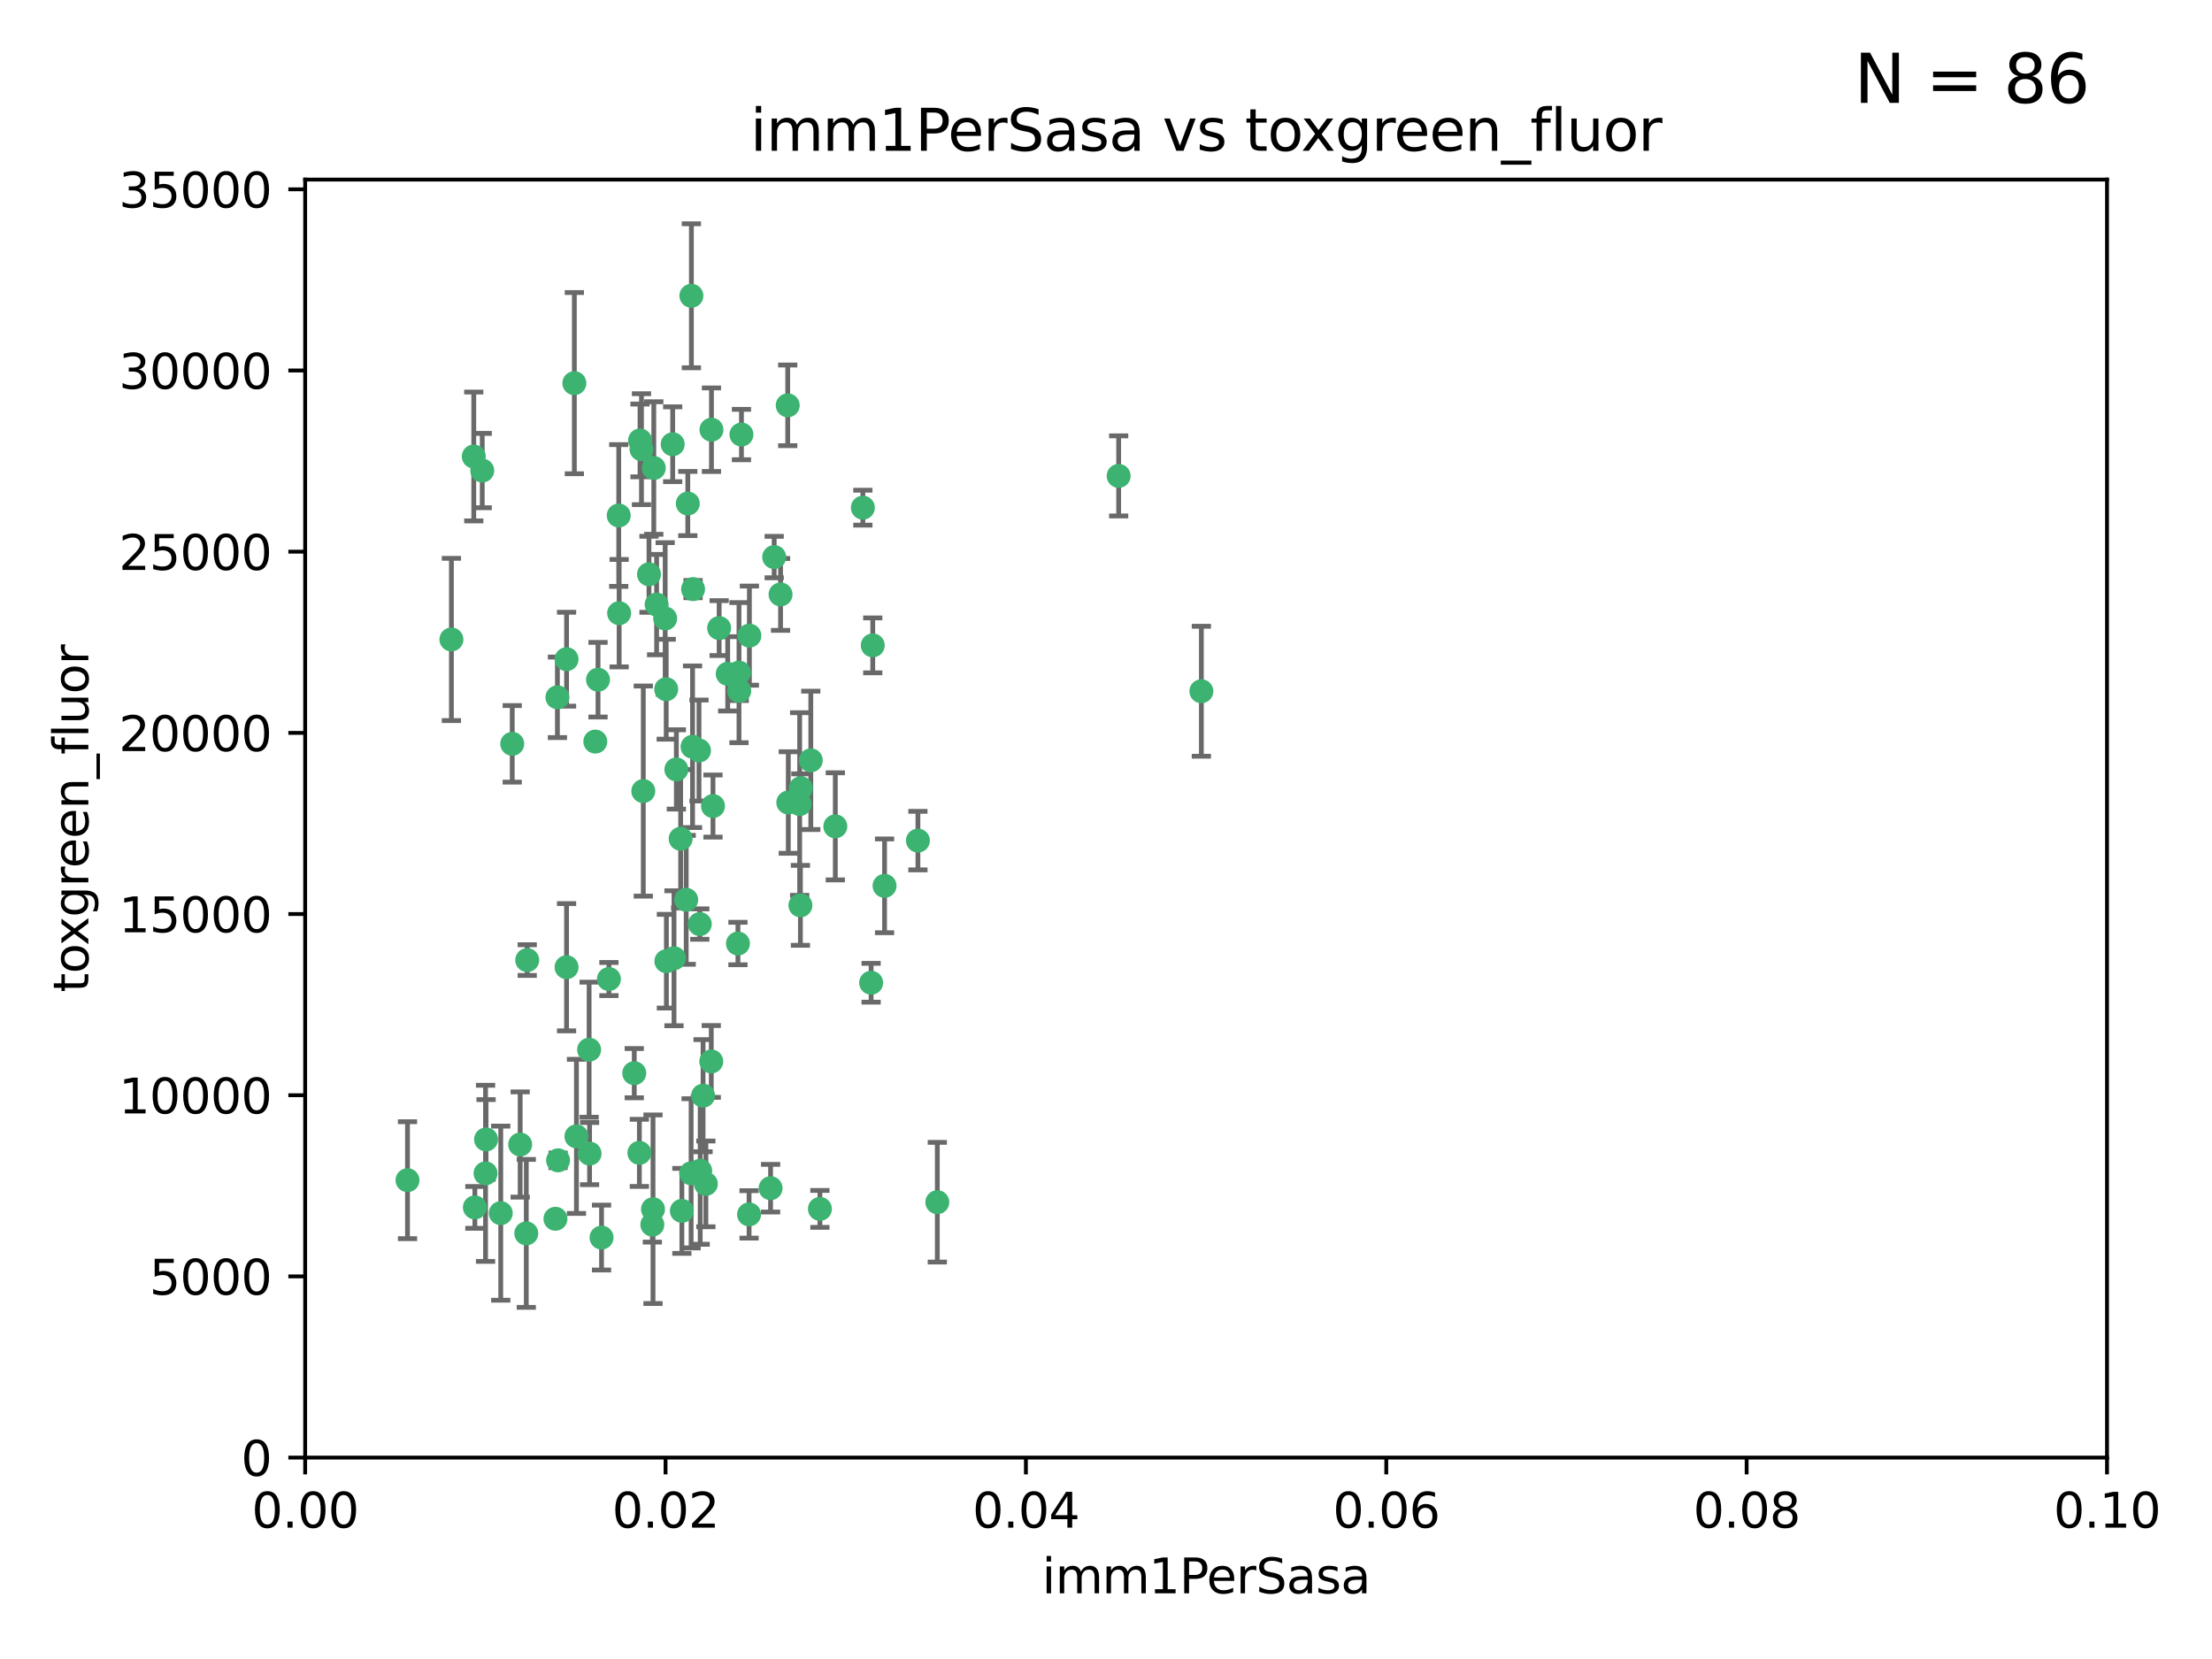 <?xml version="1.0" encoding="utf-8" standalone="no"?>
<!DOCTYPE svg PUBLIC "-//W3C//DTD SVG 1.1//EN"
  "http://www.w3.org/Graphics/SVG/1.1/DTD/svg11.dtd">
<svg xmlns:xlink="http://www.w3.org/1999/xlink" width="460.8pt" height="345.6pt" viewBox="0 0 460.8 345.6" xmlns="http://www.w3.org/2000/svg" version="1.1">
 <defs>
  <style type="text/css">*{stroke-linejoin: round; stroke-linecap: butt}</style>
 </defs>
 <g id="figure_1">
  <g id="patch_1">
   <path d="M 0 345.6 
L 460.8 345.6 
L 460.8 0 
L 0 0 
z
" style="fill: #ffffff"/>
  </g>
  <g id="axes_1">
   <g id="patch_2">
    <path d="M 63.571 303.64 
L 438.93 303.64 
L 438.93 37.411 
L 63.571 37.411 
z
" style="fill: #ffffff"/>
   </g>
   <g id="PathCollection_1">
    <defs>
     <path id="m25ed0cee5c" d="M 0 1.118 
C 0.297 1.118 0.581 1 0.791 0.791 
C 1 0.581 1.118 0.297 1.118 0 
C 1.118 -0.297 1 -0.581 0.791 -0.791 
C 0.581 -1 0.297 -1.118 0 -1.118 
C -0.297 -1.118 -0.581 -1 -0.791 -0.791 
C -1 -0.581 -1.118 -0.297 -1.118 0 
C -1.118 0.297 -1 0.581 -0.791 0.791 
C -0.581 1 -0.297 1.118 0 1.118 
z
" style="stroke: #3cb371"/>
    </defs>
    <g clip-path="url(#p05638ec518)">
     <use xlink:href="#m25ed0cee5c" x="100.458" y="98.026" style="fill: #3cb371; stroke: #3cb371"/>
     <use xlink:href="#m25ed0cee5c" x="98.695" y="95.094" style="fill: #3cb371; stroke: #3cb371"/>
     <use xlink:href="#m25ed0cee5c" x="148.21" y="89.516" style="fill: #3cb371; stroke: #3cb371"/>
     <use xlink:href="#m25ed0cee5c" x="161.277" y="116.045" style="fill: #3cb371; stroke: #3cb371"/>
     <use xlink:href="#m25ed0cee5c" x="138.568" y="128.839" style="fill: #3cb371; stroke: #3cb371"/>
     <use xlink:href="#m25ed0cee5c" x="118.027" y="137.321" style="fill: #3cb371; stroke: #3cb371"/>
     <use xlink:href="#m25ed0cee5c" x="168.903" y="158.394" style="fill: #3cb371; stroke: #3cb371"/>
     <use xlink:href="#m25ed0cee5c" x="133.331" y="91.754" style="fill: #3cb371; stroke: #3cb371"/>
     <use xlink:href="#m25ed0cee5c" x="136.786" y="125.947" style="fill: #3cb371; stroke: #3cb371"/>
     <use xlink:href="#m25ed0cee5c" x="124.016" y="154.483" style="fill: #3cb371; stroke: #3cb371"/>
     <use xlink:href="#m25ed0cee5c" x="128.894" y="107.386" style="fill: #3cb371; stroke: #3cb371"/>
     <use xlink:href="#m25ed0cee5c" x="135.196" y="119.635" style="fill: #3cb371; stroke: #3cb371"/>
     <use xlink:href="#m25ed0cee5c" x="119.649" y="79.819" style="fill: #3cb371; stroke: #3cb371"/>
     <use xlink:href="#m25ed0cee5c" x="144.38" y="122.72" style="fill: #3cb371; stroke: #3cb371"/>
     <use xlink:href="#m25ed0cee5c" x="126.849" y="203.953" style="fill: #3cb371; stroke: #3cb371"/>
     <use xlink:href="#m25ed0cee5c" x="181.811" y="134.443" style="fill: #3cb371; stroke: #3cb371"/>
     <use xlink:href="#m25ed0cee5c" x="106.707" y="154.954" style="fill: #3cb371; stroke: #3cb371"/>
     <use xlink:href="#m25ed0cee5c" x="143.28" y="104.896" style="fill: #3cb371; stroke: #3cb371"/>
     <use xlink:href="#m25ed0cee5c" x="145.613" y="156.348" style="fill: #3cb371; stroke: #3cb371"/>
     <use xlink:href="#m25ed0cee5c" x="179.751" y="105.756" style="fill: #3cb371; stroke: #3cb371"/>
     <use xlink:href="#m25ed0cee5c" x="136.196" y="97.498" style="fill: #3cb371; stroke: #3cb371"/>
     <use xlink:href="#m25ed0cee5c" x="140.132" y="92.545" style="fill: #3cb371; stroke: #3cb371"/>
     <use xlink:href="#m25ed0cee5c" x="153.995" y="143.916" style="fill: #3cb371; stroke: #3cb371"/>
     <use xlink:href="#m25ed0cee5c" x="109.831" y="200.005" style="fill: #3cb371; stroke: #3cb371"/>
     <use xlink:href="#m25ed0cee5c" x="149.81" y="130.84" style="fill: #3cb371; stroke: #3cb371"/>
     <use xlink:href="#m25ed0cee5c" x="135.895" y="255.109" style="fill: #3cb371; stroke: #3cb371"/>
     <use xlink:href="#m25ed0cee5c" x="140.407" y="199.62" style="fill: #3cb371; stroke: #3cb371"/>
     <use xlink:href="#m25ed0cee5c" x="151.594" y="140.37" style="fill: #3cb371; stroke: #3cb371"/>
     <use xlink:href="#m25ed0cee5c" x="164.216" y="167.179" style="fill: #3cb371; stroke: #3cb371"/>
     <use xlink:href="#m25ed0cee5c" x="148.529" y="167.916" style="fill: #3cb371; stroke: #3cb371"/>
     <use xlink:href="#m25ed0cee5c" x="133.632" y="93.572" style="fill: #3cb371; stroke: #3cb371"/>
     <use xlink:href="#m25ed0cee5c" x="128.977" y="127.738" style="fill: #3cb371; stroke: #3cb371"/>
     <use xlink:href="#m25ed0cee5c" x="116.121" y="145.262" style="fill: #3cb371; stroke: #3cb371"/>
     <use xlink:href="#m25ed0cee5c" x="142.949" y="187.448" style="fill: #3cb371; stroke: #3cb371"/>
     <use xlink:href="#m25ed0cee5c" x="153.946" y="140.122" style="fill: #3cb371; stroke: #3cb371"/>
     <use xlink:href="#m25ed0cee5c" x="145.864" y="243.887" style="fill: #3cb371; stroke: #3cb371"/>
     <use xlink:href="#m25ed0cee5c" x="144.029" y="61.614" style="fill: #3cb371; stroke: #3cb371"/>
     <use xlink:href="#m25ed0cee5c" x="166.741" y="188.597" style="fill: #3cb371; stroke: #3cb371"/>
     <use xlink:href="#m25ed0cee5c" x="164.097" y="84.44" style="fill: #3cb371; stroke: #3cb371"/>
     <use xlink:href="#m25ed0cee5c" x="156.112" y="132.411" style="fill: #3cb371; stroke: #3cb371"/>
     <use xlink:href="#m25ed0cee5c" x="115.709" y="253.893" style="fill: #3cb371; stroke: #3cb371"/>
     <use xlink:href="#m25ed0cee5c" x="160.527" y="247.522" style="fill: #3cb371; stroke: #3cb371"/>
     <use xlink:href="#m25ed0cee5c" x="233.037" y="99.14" style="fill: #3cb371; stroke: #3cb371"/>
     <use xlink:href="#m25ed0cee5c" x="181.47" y="204.723" style="fill: #3cb371; stroke: #3cb371"/>
     <use xlink:href="#m25ed0cee5c" x="166.831" y="164.19" style="fill: #3cb371; stroke: #3cb371"/>
     <use xlink:href="#m25ed0cee5c" x="144.271" y="155.561" style="fill: #3cb371; stroke: #3cb371"/>
     <use xlink:href="#m25ed0cee5c" x="250.266" y="143.999" style="fill: #3cb371; stroke: #3cb371"/>
     <use xlink:href="#m25ed0cee5c" x="195.26" y="250.441" style="fill: #3cb371; stroke: #3cb371"/>
     <use xlink:href="#m25ed0cee5c" x="174.014" y="172.143" style="fill: #3cb371; stroke: #3cb371"/>
     <use xlink:href="#m25ed0cee5c" x="94.037" y="133.213" style="fill: #3cb371; stroke: #3cb371"/>
     <use xlink:href="#m25ed0cee5c" x="154.458" y="90.523" style="fill: #3cb371; stroke: #3cb371"/>
     <use xlink:href="#m25ed0cee5c" x="140.899" y="160.289" style="fill: #3cb371; stroke: #3cb371"/>
     <use xlink:href="#m25ed0cee5c" x="153.727" y="196.552" style="fill: #3cb371; stroke: #3cb371"/>
     <use xlink:href="#m25ed0cee5c" x="136.034" y="251.902" style="fill: #3cb371; stroke: #3cb371"/>
     <use xlink:href="#m25ed0cee5c" x="148.169" y="221.118" style="fill: #3cb371; stroke: #3cb371"/>
     <use xlink:href="#m25ed0cee5c" x="141.792" y="174.728" style="fill: #3cb371; stroke: #3cb371"/>
     <use xlink:href="#m25ed0cee5c" x="101.256" y="237.366" style="fill: #3cb371; stroke: #3cb371"/>
     <use xlink:href="#m25ed0cee5c" x="143.973" y="244.424" style="fill: #3cb371; stroke: #3cb371"/>
     <use xlink:href="#m25ed0cee5c" x="124.578" y="141.593" style="fill: #3cb371; stroke: #3cb371"/>
     <use xlink:href="#m25ed0cee5c" x="191.219" y="175.112" style="fill: #3cb371; stroke: #3cb371"/>
     <use xlink:href="#m25ed0cee5c" x="145.779" y="192.502" style="fill: #3cb371; stroke: #3cb371"/>
     <use xlink:href="#m25ed0cee5c" x="98.924" y="251.524" style="fill: #3cb371; stroke: #3cb371"/>
     <use xlink:href="#m25ed0cee5c" x="120.084" y="236.725" style="fill: #3cb371; stroke: #3cb371"/>
     <use xlink:href="#m25ed0cee5c" x="109.635" y="256.937" style="fill: #3cb371; stroke: #3cb371"/>
     <use xlink:href="#m25ed0cee5c" x="122.722" y="218.674" style="fill: #3cb371; stroke: #3cb371"/>
     <use xlink:href="#m25ed0cee5c" x="134.01" y="164.794" style="fill: #3cb371; stroke: #3cb371"/>
     <use xlink:href="#m25ed0cee5c" x="138.782" y="143.576" style="fill: #3cb371; stroke: #3cb371"/>
     <use xlink:href="#m25ed0cee5c" x="125.313" y="257.808" style="fill: #3cb371; stroke: #3cb371"/>
     <use xlink:href="#m25ed0cee5c" x="138.822" y="200.236" style="fill: #3cb371; stroke: #3cb371"/>
     <use xlink:href="#m25ed0cee5c" x="84.891" y="245.856" style="fill: #3cb371; stroke: #3cb371"/>
     <use xlink:href="#m25ed0cee5c" x="108.36" y="238.42" style="fill: #3cb371; stroke: #3cb371"/>
     <use xlink:href="#m25ed0cee5c" x="142.046" y="252.246" style="fill: #3cb371; stroke: #3cb371"/>
     <use xlink:href="#m25ed0cee5c" x="133.193" y="240.162" style="fill: #3cb371; stroke: #3cb371"/>
     <use xlink:href="#m25ed0cee5c" x="170.802" y="251.838" style="fill: #3cb371; stroke: #3cb371"/>
     <use xlink:href="#m25ed0cee5c" x="166.587" y="167.495" style="fill: #3cb371; stroke: #3cb371"/>
     <use xlink:href="#m25ed0cee5c" x="104.316" y="252.723" style="fill: #3cb371; stroke: #3cb371"/>
     <use xlink:href="#m25ed0cee5c" x="132.127" y="223.562" style="fill: #3cb371; stroke: #3cb371"/>
     <use xlink:href="#m25ed0cee5c" x="101.148" y="244.428" style="fill: #3cb371; stroke: #3cb371"/>
     <use xlink:href="#m25ed0cee5c" x="162.604" y="123.828" style="fill: #3cb371; stroke: #3cb371"/>
     <use xlink:href="#m25ed0cee5c" x="122.819" y="240.314" style="fill: #3cb371; stroke: #3cb371"/>
     <use xlink:href="#m25ed0cee5c" x="116.256" y="241.718" style="fill: #3cb371; stroke: #3cb371"/>
     <use xlink:href="#m25ed0cee5c" x="156.045" y="252.978" style="fill: #3cb371; stroke: #3cb371"/>
     <use xlink:href="#m25ed0cee5c" x="118.024" y="201.488" style="fill: #3cb371; stroke: #3cb371"/>
     <use xlink:href="#m25ed0cee5c" x="184.271" y="184.534" style="fill: #3cb371; stroke: #3cb371"/>
     <use xlink:href="#m25ed0cee5c" x="147.046" y="246.624" style="fill: #3cb371; stroke: #3cb371"/>
     <use xlink:href="#m25ed0cee5c" x="146.461" y="228.248" style="fill: #3cb371; stroke: #3cb371"/>
    </g>
   </g>
   <g id="matplotlib.axis_1">
    <g id="xtick_1">
     <g id="line2d_1">
      <defs>
       <path id="m953094994d" d="M 0 0 
L 0 3.5 
" style="stroke: #000000; stroke-width: 0.8"/>
      </defs>
      <g>
       <use xlink:href="#m953094994d" x="63.571" y="303.64" style="stroke: #000000; stroke-width: 0.8"/>
      </g>
     </g>
     <g id="text_1">
      <!-- 0.00 -->
      <g transform="translate(52.438 318.238)scale(0.1 -0.1)">
       <defs>
        <path id="DejaVuSans-30" d="M 2034 4250 
Q 1547 4250 1301 3770 
Q 1056 3291 1056 2328 
Q 1056 1369 1301 889 
Q 1547 409 2034 409 
Q 2525 409 2770 889 
Q 3016 1369 3016 2328 
Q 3016 3291 2770 3770 
Q 2525 4250 2034 4250 
z
M 2034 4750 
Q 2819 4750 3233 4129 
Q 3647 3509 3647 2328 
Q 3647 1150 3233 529 
Q 2819 -91 2034 -91 
Q 1250 -91 836 529 
Q 422 1150 422 2328 
Q 422 3509 836 4129 
Q 1250 4750 2034 4750 
z
" transform="scale(0.016)"/>
        <path id="DejaVuSans-2e" d="M 684 794 
L 1344 794 
L 1344 0 
L 684 0 
L 684 794 
z
" transform="scale(0.016)"/>
       </defs>
       <use xlink:href="#DejaVuSans-30"/>
       <use xlink:href="#DejaVuSans-2e" x="63.623"/>
       <use xlink:href="#DejaVuSans-30" x="95.41"/>
       <use xlink:href="#DejaVuSans-30" x="159.033"/>
      </g>
     </g>
    </g>
    <g id="xtick_2">
     <g id="line2d_2">
      <g>
       <use xlink:href="#m953094994d" x="138.643" y="303.64" style="stroke: #000000; stroke-width: 0.8"/>
      </g>
     </g>
     <g id="text_2">
      <!-- 0.02 -->
      <g transform="translate(127.51 318.238)scale(0.1 -0.1)">
       <defs>
        <path id="DejaVuSans-32" d="M 1228 531 
L 3431 531 
L 3431 0 
L 469 0 
L 469 531 
Q 828 903 1448 1529 
Q 2069 2156 2228 2338 
Q 2531 2678 2651 2914 
Q 2772 3150 2772 3378 
Q 2772 3750 2511 3984 
Q 2250 4219 1831 4219 
Q 1534 4219 1204 4116 
Q 875 4013 500 3803 
L 500 4441 
Q 881 4594 1212 4672 
Q 1544 4750 1819 4750 
Q 2544 4750 2975 4387 
Q 3406 4025 3406 3419 
Q 3406 3131 3298 2873 
Q 3191 2616 2906 2266 
Q 2828 2175 2409 1742 
Q 1991 1309 1228 531 
z
" transform="scale(0.016)"/>
       </defs>
       <use xlink:href="#DejaVuSans-30"/>
       <use xlink:href="#DejaVuSans-2e" x="63.623"/>
       <use xlink:href="#DejaVuSans-30" x="95.41"/>
       <use xlink:href="#DejaVuSans-32" x="159.033"/>
      </g>
     </g>
    </g>
    <g id="xtick_3">
     <g id="line2d_3">
      <g>
       <use xlink:href="#m953094994d" x="213.715" y="303.64" style="stroke: #000000; stroke-width: 0.8"/>
      </g>
     </g>
     <g id="text_3">
      <!-- 0.04 -->
      <g transform="translate(202.582 318.238)scale(0.1 -0.1)">
       <defs>
        <path id="DejaVuSans-34" d="M 2419 4116 
L 825 1625 
L 2419 1625 
L 2419 4116 
z
M 2253 4666 
L 3047 4666 
L 3047 1625 
L 3713 1625 
L 3713 1100 
L 3047 1100 
L 3047 0 
L 2419 0 
L 2419 1100 
L 313 1100 
L 313 1709 
L 2253 4666 
z
" transform="scale(0.016)"/>
       </defs>
       <use xlink:href="#DejaVuSans-30"/>
       <use xlink:href="#DejaVuSans-2e" x="63.623"/>
       <use xlink:href="#DejaVuSans-30" x="95.41"/>
       <use xlink:href="#DejaVuSans-34" x="159.033"/>
      </g>
     </g>
    </g>
    <g id="xtick_4">
     <g id="line2d_4">
      <g>
       <use xlink:href="#m953094994d" x="288.786" y="303.64" style="stroke: #000000; stroke-width: 0.8"/>
      </g>
     </g>
     <g id="text_4">
      <!-- 0.06 -->
      <g transform="translate(277.654 318.238)scale(0.1 -0.1)">
       <defs>
        <path id="DejaVuSans-36" d="M 2113 2584 
Q 1688 2584 1439 2293 
Q 1191 2003 1191 1497 
Q 1191 994 1439 701 
Q 1688 409 2113 409 
Q 2538 409 2786 701 
Q 3034 994 3034 1497 
Q 3034 2003 2786 2293 
Q 2538 2584 2113 2584 
z
M 3366 4563 
L 3366 3988 
Q 3128 4100 2886 4159 
Q 2644 4219 2406 4219 
Q 1781 4219 1451 3797 
Q 1122 3375 1075 2522 
Q 1259 2794 1537 2939 
Q 1816 3084 2150 3084 
Q 2853 3084 3261 2657 
Q 3669 2231 3669 1497 
Q 3669 778 3244 343 
Q 2819 -91 2113 -91 
Q 1303 -91 875 529 
Q 447 1150 447 2328 
Q 447 3434 972 4092 
Q 1497 4750 2381 4750 
Q 2619 4750 2861 4703 
Q 3103 4656 3366 4563 
z
" transform="scale(0.016)"/>
       </defs>
       <use xlink:href="#DejaVuSans-30"/>
       <use xlink:href="#DejaVuSans-2e" x="63.623"/>
       <use xlink:href="#DejaVuSans-30" x="95.41"/>
       <use xlink:href="#DejaVuSans-36" x="159.033"/>
      </g>
     </g>
    </g>
    <g id="xtick_5">
     <g id="line2d_5">
      <g>
       <use xlink:href="#m953094994d" x="363.858" y="303.64" style="stroke: #000000; stroke-width: 0.8"/>
      </g>
     </g>
     <g id="text_5">
      <!-- 0.08 -->
      <g transform="translate(352.725 318.238)scale(0.1 -0.1)">
       <defs>
        <path id="DejaVuSans-38" d="M 2034 2216 
Q 1584 2216 1326 1975 
Q 1069 1734 1069 1313 
Q 1069 891 1326 650 
Q 1584 409 2034 409 
Q 2484 409 2743 651 
Q 3003 894 3003 1313 
Q 3003 1734 2745 1975 
Q 2488 2216 2034 2216 
z
M 1403 2484 
Q 997 2584 770 2862 
Q 544 3141 544 3541 
Q 544 4100 942 4425 
Q 1341 4750 2034 4750 
Q 2731 4750 3128 4425 
Q 3525 4100 3525 3541 
Q 3525 3141 3298 2862 
Q 3072 2584 2669 2484 
Q 3125 2378 3379 2068 
Q 3634 1759 3634 1313 
Q 3634 634 3220 271 
Q 2806 -91 2034 -91 
Q 1263 -91 848 271 
Q 434 634 434 1313 
Q 434 1759 690 2068 
Q 947 2378 1403 2484 
z
M 1172 3481 
Q 1172 3119 1398 2916 
Q 1625 2713 2034 2713 
Q 2441 2713 2670 2916 
Q 2900 3119 2900 3481 
Q 2900 3844 2670 4047 
Q 2441 4250 2034 4250 
Q 1625 4250 1398 4047 
Q 1172 3844 1172 3481 
z
" transform="scale(0.016)"/>
       </defs>
       <use xlink:href="#DejaVuSans-30"/>
       <use xlink:href="#DejaVuSans-2e" x="63.623"/>
       <use xlink:href="#DejaVuSans-30" x="95.41"/>
       <use xlink:href="#DejaVuSans-38" x="159.033"/>
      </g>
     </g>
    </g>
    <g id="xtick_6">
     <g id="line2d_6">
      <g>
       <use xlink:href="#m953094994d" x="438.93" y="303.64" style="stroke: #000000; stroke-width: 0.8"/>
      </g>
     </g>
     <g id="text_6">
      <!-- 0.10 -->
      <g transform="translate(427.797 318.238)scale(0.1 -0.1)">
       <defs>
        <path id="DejaVuSans-31" d="M 794 531 
L 1825 531 
L 1825 4091 
L 703 3866 
L 703 4441 
L 1819 4666 
L 2450 4666 
L 2450 531 
L 3481 531 
L 3481 0 
L 794 0 
L 794 531 
z
" transform="scale(0.016)"/>
       </defs>
       <use xlink:href="#DejaVuSans-30"/>
       <use xlink:href="#DejaVuSans-2e" x="63.623"/>
       <use xlink:href="#DejaVuSans-31" x="95.41"/>
       <use xlink:href="#DejaVuSans-30" x="159.033"/>
      </g>
     </g>
    </g>
    <g id="text_7">
     <!-- imm1PerSasa -->
     <g transform="translate(217.067 331.917)scale(0.1 -0.1)">
      <defs>
       <path id="DejaVuSans-69" d="M 603 3500 
L 1178 3500 
L 1178 0 
L 603 0 
L 603 3500 
z
M 603 4863 
L 1178 4863 
L 1178 4134 
L 603 4134 
L 603 4863 
z
" transform="scale(0.016)"/>
       <path id="DejaVuSans-6d" d="M 3328 2828 
Q 3544 3216 3844 3400 
Q 4144 3584 4550 3584 
Q 5097 3584 5394 3201 
Q 5691 2819 5691 2113 
L 5691 0 
L 5113 0 
L 5113 2094 
Q 5113 2597 4934 2840 
Q 4756 3084 4391 3084 
Q 3944 3084 3684 2787 
Q 3425 2491 3425 1978 
L 3425 0 
L 2847 0 
L 2847 2094 
Q 2847 2600 2669 2842 
Q 2491 3084 2119 3084 
Q 1678 3084 1418 2786 
Q 1159 2488 1159 1978 
L 1159 0 
L 581 0 
L 581 3500 
L 1159 3500 
L 1159 2956 
Q 1356 3278 1631 3431 
Q 1906 3584 2284 3584 
Q 2666 3584 2933 3390 
Q 3200 3197 3328 2828 
z
" transform="scale(0.016)"/>
       <path id="DejaVuSans-50" d="M 1259 4147 
L 1259 2394 
L 2053 2394 
Q 2494 2394 2734 2622 
Q 2975 2850 2975 3272 
Q 2975 3691 2734 3919 
Q 2494 4147 2053 4147 
L 1259 4147 
z
M 628 4666 
L 2053 4666 
Q 2838 4666 3239 4311 
Q 3641 3956 3641 3272 
Q 3641 2581 3239 2228 
Q 2838 1875 2053 1875 
L 1259 1875 
L 1259 0 
L 628 0 
L 628 4666 
z
" transform="scale(0.016)"/>
       <path id="DejaVuSans-65" d="M 3597 1894 
L 3597 1613 
L 953 1613 
Q 991 1019 1311 708 
Q 1631 397 2203 397 
Q 2534 397 2845 478 
Q 3156 559 3463 722 
L 3463 178 
Q 3153 47 2828 -22 
Q 2503 -91 2169 -91 
Q 1331 -91 842 396 
Q 353 884 353 1716 
Q 353 2575 817 3079 
Q 1281 3584 2069 3584 
Q 2775 3584 3186 3129 
Q 3597 2675 3597 1894 
z
M 3022 2063 
Q 3016 2534 2758 2815 
Q 2500 3097 2075 3097 
Q 1594 3097 1305 2825 
Q 1016 2553 972 2059 
L 3022 2063 
z
" transform="scale(0.016)"/>
       <path id="DejaVuSans-72" d="M 2631 2963 
Q 2534 3019 2420 3045 
Q 2306 3072 2169 3072 
Q 1681 3072 1420 2755 
Q 1159 2438 1159 1844 
L 1159 0 
L 581 0 
L 581 3500 
L 1159 3500 
L 1159 2956 
Q 1341 3275 1631 3429 
Q 1922 3584 2338 3584 
Q 2397 3584 2469 3576 
Q 2541 3569 2628 3553 
L 2631 2963 
z
" transform="scale(0.016)"/>
       <path id="DejaVuSans-53" d="M 3425 4513 
L 3425 3897 
Q 3066 4069 2747 4153 
Q 2428 4238 2131 4238 
Q 1616 4238 1336 4038 
Q 1056 3838 1056 3469 
Q 1056 3159 1242 3001 
Q 1428 2844 1947 2747 
L 2328 2669 
Q 3034 2534 3370 2195 
Q 3706 1856 3706 1288 
Q 3706 609 3251 259 
Q 2797 -91 1919 -91 
Q 1588 -91 1214 -16 
Q 841 59 441 206 
L 441 856 
Q 825 641 1194 531 
Q 1563 422 1919 422 
Q 2459 422 2753 634 
Q 3047 847 3047 1241 
Q 3047 1584 2836 1778 
Q 2625 1972 2144 2069 
L 1759 2144 
Q 1053 2284 737 2584 
Q 422 2884 422 3419 
Q 422 4038 858 4394 
Q 1294 4750 2059 4750 
Q 2388 4750 2728 4690 
Q 3069 4631 3425 4513 
z
" transform="scale(0.016)"/>
       <path id="DejaVuSans-61" d="M 2194 1759 
Q 1497 1759 1228 1600 
Q 959 1441 959 1056 
Q 959 750 1161 570 
Q 1363 391 1709 391 
Q 2188 391 2477 730 
Q 2766 1069 2766 1631 
L 2766 1759 
L 2194 1759 
z
M 3341 1997 
L 3341 0 
L 2766 0 
L 2766 531 
Q 2569 213 2275 61 
Q 1981 -91 1556 -91 
Q 1019 -91 701 211 
Q 384 513 384 1019 
Q 384 1609 779 1909 
Q 1175 2209 1959 2209 
L 2766 2209 
L 2766 2266 
Q 2766 2663 2505 2880 
Q 2244 3097 1772 3097 
Q 1472 3097 1187 3025 
Q 903 2953 641 2809 
L 641 3341 
Q 956 3463 1253 3523 
Q 1550 3584 1831 3584 
Q 2591 3584 2966 3190 
Q 3341 2797 3341 1997 
z
" transform="scale(0.016)"/>
       <path id="DejaVuSans-73" d="M 2834 3397 
L 2834 2853 
Q 2591 2978 2328 3040 
Q 2066 3103 1784 3103 
Q 1356 3103 1142 2972 
Q 928 2841 928 2578 
Q 928 2378 1081 2264 
Q 1234 2150 1697 2047 
L 1894 2003 
Q 2506 1872 2764 1633 
Q 3022 1394 3022 966 
Q 3022 478 2636 193 
Q 2250 -91 1575 -91 
Q 1294 -91 989 -36 
Q 684 19 347 128 
L 347 722 
Q 666 556 975 473 
Q 1284 391 1588 391 
Q 1994 391 2212 530 
Q 2431 669 2431 922 
Q 2431 1156 2273 1281 
Q 2116 1406 1581 1522 
L 1381 1569 
Q 847 1681 609 1914 
Q 372 2147 372 2553 
Q 372 3047 722 3315 
Q 1072 3584 1716 3584 
Q 2034 3584 2315 3537 
Q 2597 3491 2834 3397 
z
" transform="scale(0.016)"/>
      </defs>
      <use xlink:href="#DejaVuSans-69"/>
      <use xlink:href="#DejaVuSans-6d" x="27.783"/>
      <use xlink:href="#DejaVuSans-6d" x="125.195"/>
      <use xlink:href="#DejaVuSans-31" x="222.607"/>
      <use xlink:href="#DejaVuSans-50" x="286.23"/>
      <use xlink:href="#DejaVuSans-65" x="342.908"/>
      <use xlink:href="#DejaVuSans-72" x="404.432"/>
      <use xlink:href="#DejaVuSans-53" x="445.545"/>
      <use xlink:href="#DejaVuSans-61" x="509.021"/>
      <use xlink:href="#DejaVuSans-73" x="570.301"/>
      <use xlink:href="#DejaVuSans-61" x="622.4"/>
     </g>
    </g>
   </g>
   <g id="matplotlib.axis_2">
    <g id="ytick_1">
     <g id="line2d_7">
      <defs>
       <path id="me71e124d80" d="M 0 0 
L -3.5 0 
" style="stroke: #000000; stroke-width: 0.8"/>
      </defs>
      <g>
       <use xlink:href="#me71e124d80" x="63.571" y="303.64" style="stroke: #000000; stroke-width: 0.8"/>
      </g>
     </g>
     <g id="text_8">
      <!-- 0 -->
      <g transform="translate(50.209 307.439)scale(0.1 -0.1)">
       <use xlink:href="#DejaVuSans-30"/>
      </g>
     </g>
    </g>
    <g id="ytick_2">
     <g id="line2d_8">
      <g>
       <use xlink:href="#me71e124d80" x="63.571" y="265.897" style="stroke: #000000; stroke-width: 0.8"/>
      </g>
     </g>
     <g id="text_9">
      <!-- 5000 -->
      <g transform="translate(31.121 269.696)scale(0.1 -0.1)">
       <defs>
        <path id="DejaVuSans-35" d="M 691 4666 
L 3169 4666 
L 3169 4134 
L 1269 4134 
L 1269 2991 
Q 1406 3038 1543 3061 
Q 1681 3084 1819 3084 
Q 2600 3084 3056 2656 
Q 3513 2228 3513 1497 
Q 3513 744 3044 326 
Q 2575 -91 1722 -91 
Q 1428 -91 1123 -41 
Q 819 9 494 109 
L 494 744 
Q 775 591 1075 516 
Q 1375 441 1709 441 
Q 2250 441 2565 725 
Q 2881 1009 2881 1497 
Q 2881 1984 2565 2268 
Q 2250 2553 1709 2553 
Q 1456 2553 1204 2497 
Q 953 2441 691 2322 
L 691 4666 
z
" transform="scale(0.016)"/>
       </defs>
       <use xlink:href="#DejaVuSans-35"/>
       <use xlink:href="#DejaVuSans-30" x="63.623"/>
       <use xlink:href="#DejaVuSans-30" x="127.246"/>
       <use xlink:href="#DejaVuSans-30" x="190.869"/>
      </g>
     </g>
    </g>
    <g id="ytick_3">
     <g id="line2d_9">
      <g>
       <use xlink:href="#me71e124d80" x="63.571" y="228.154" style="stroke: #000000; stroke-width: 0.8"/>
      </g>
     </g>
     <g id="text_10">
      <!-- 10000 -->
      <g transform="translate(24.759 231.953)scale(0.1 -0.1)">
       <use xlink:href="#DejaVuSans-31"/>
       <use xlink:href="#DejaVuSans-30" x="63.623"/>
       <use xlink:href="#DejaVuSans-30" x="127.246"/>
       <use xlink:href="#DejaVuSans-30" x="190.869"/>
       <use xlink:href="#DejaVuSans-30" x="254.492"/>
      </g>
     </g>
    </g>
    <g id="ytick_4">
     <g id="line2d_10">
      <g>
       <use xlink:href="#me71e124d80" x="63.571" y="190.411" style="stroke: #000000; stroke-width: 0.8"/>
      </g>
     </g>
     <g id="text_11">
      <!-- 15000 -->
      <g transform="translate(24.759 194.21)scale(0.1 -0.1)">
       <use xlink:href="#DejaVuSans-31"/>
       <use xlink:href="#DejaVuSans-35" x="63.623"/>
       <use xlink:href="#DejaVuSans-30" x="127.246"/>
       <use xlink:href="#DejaVuSans-30" x="190.869"/>
       <use xlink:href="#DejaVuSans-30" x="254.492"/>
      </g>
     </g>
    </g>
    <g id="ytick_5">
     <g id="line2d_11">
      <g>
       <use xlink:href="#me71e124d80" x="63.571" y="152.668" style="stroke: #000000; stroke-width: 0.8"/>
      </g>
     </g>
     <g id="text_12">
      <!-- 20000 -->
      <g transform="translate(24.759 156.467)scale(0.1 -0.1)">
       <use xlink:href="#DejaVuSans-32"/>
       <use xlink:href="#DejaVuSans-30" x="63.623"/>
       <use xlink:href="#DejaVuSans-30" x="127.246"/>
       <use xlink:href="#DejaVuSans-30" x="190.869"/>
       <use xlink:href="#DejaVuSans-30" x="254.492"/>
      </g>
     </g>
    </g>
    <g id="ytick_6">
     <g id="line2d_12">
      <g>
       <use xlink:href="#me71e124d80" x="63.571" y="114.925" style="stroke: #000000; stroke-width: 0.8"/>
      </g>
     </g>
     <g id="text_13">
      <!-- 25000 -->
      <g transform="translate(24.759 118.724)scale(0.1 -0.1)">
       <use xlink:href="#DejaVuSans-32"/>
       <use xlink:href="#DejaVuSans-35" x="63.623"/>
       <use xlink:href="#DejaVuSans-30" x="127.246"/>
       <use xlink:href="#DejaVuSans-30" x="190.869"/>
       <use xlink:href="#DejaVuSans-30" x="254.492"/>
      </g>
     </g>
    </g>
    <g id="ytick_7">
     <g id="line2d_13">
      <g>
       <use xlink:href="#me71e124d80" x="63.571" y="77.181" style="stroke: #000000; stroke-width: 0.8"/>
      </g>
     </g>
     <g id="text_14">
      <!-- 30000 -->
      <g transform="translate(24.759 80.981)scale(0.1 -0.1)">
       <defs>
        <path id="DejaVuSans-33" d="M 2597 2516 
Q 3050 2419 3304 2112 
Q 3559 1806 3559 1356 
Q 3559 666 3084 287 
Q 2609 -91 1734 -91 
Q 1441 -91 1130 -33 
Q 819 25 488 141 
L 488 750 
Q 750 597 1062 519 
Q 1375 441 1716 441 
Q 2309 441 2620 675 
Q 2931 909 2931 1356 
Q 2931 1769 2642 2001 
Q 2353 2234 1838 2234 
L 1294 2234 
L 1294 2753 
L 1863 2753 
Q 2328 2753 2575 2939 
Q 2822 3125 2822 3475 
Q 2822 3834 2567 4026 
Q 2313 4219 1838 4219 
Q 1578 4219 1281 4162 
Q 984 4106 628 3988 
L 628 4550 
Q 988 4650 1302 4700 
Q 1616 4750 1894 4750 
Q 2613 4750 3031 4423 
Q 3450 4097 3450 3541 
Q 3450 3153 3228 2886 
Q 3006 2619 2597 2516 
z
" transform="scale(0.016)"/>
       </defs>
       <use xlink:href="#DejaVuSans-33"/>
       <use xlink:href="#DejaVuSans-30" x="63.623"/>
       <use xlink:href="#DejaVuSans-30" x="127.246"/>
       <use xlink:href="#DejaVuSans-30" x="190.869"/>
       <use xlink:href="#DejaVuSans-30" x="254.492"/>
      </g>
     </g>
    </g>
    <g id="ytick_8">
     <g id="line2d_14">
      <g>
       <use xlink:href="#me71e124d80" x="63.571" y="39.438" style="stroke: #000000; stroke-width: 0.8"/>
      </g>
     </g>
     <g id="text_15">
      <!-- 35000 -->
      <g transform="translate(24.759 43.238)scale(0.1 -0.1)">
       <use xlink:href="#DejaVuSans-33"/>
       <use xlink:href="#DejaVuSans-35" x="63.623"/>
       <use xlink:href="#DejaVuSans-30" x="127.246"/>
       <use xlink:href="#DejaVuSans-30" x="190.869"/>
       <use xlink:href="#DejaVuSans-30" x="254.492"/>
      </g>
     </g>
    </g>
    <g id="text_16">
     <!-- toxgreen_fluor -->
     <g transform="translate(18.401 206.72)rotate(-90)scale(0.1 -0.1)">
      <defs>
       <path id="DejaVuSans-74" d="M 1172 4494 
L 1172 3500 
L 2356 3500 
L 2356 3053 
L 1172 3053 
L 1172 1153 
Q 1172 725 1289 603 
Q 1406 481 1766 481 
L 2356 481 
L 2356 0 
L 1766 0 
Q 1100 0 847 248 
Q 594 497 594 1153 
L 594 3053 
L 172 3053 
L 172 3500 
L 594 3500 
L 594 4494 
L 1172 4494 
z
" transform="scale(0.016)"/>
       <path id="DejaVuSans-6f" d="M 1959 3097 
Q 1497 3097 1228 2736 
Q 959 2375 959 1747 
Q 959 1119 1226 758 
Q 1494 397 1959 397 
Q 2419 397 2687 759 
Q 2956 1122 2956 1747 
Q 2956 2369 2687 2733 
Q 2419 3097 1959 3097 
z
M 1959 3584 
Q 2709 3584 3137 3096 
Q 3566 2609 3566 1747 
Q 3566 888 3137 398 
Q 2709 -91 1959 -91 
Q 1206 -91 779 398 
Q 353 888 353 1747 
Q 353 2609 779 3096 
Q 1206 3584 1959 3584 
z
" transform="scale(0.016)"/>
       <path id="DejaVuSans-78" d="M 3513 3500 
L 2247 1797 
L 3578 0 
L 2900 0 
L 1881 1375 
L 863 0 
L 184 0 
L 1544 1831 
L 300 3500 
L 978 3500 
L 1906 2253 
L 2834 3500 
L 3513 3500 
z
" transform="scale(0.016)"/>
       <path id="DejaVuSans-67" d="M 2906 1791 
Q 2906 2416 2648 2759 
Q 2391 3103 1925 3103 
Q 1463 3103 1205 2759 
Q 947 2416 947 1791 
Q 947 1169 1205 825 
Q 1463 481 1925 481 
Q 2391 481 2648 825 
Q 2906 1169 2906 1791 
z
M 3481 434 
Q 3481 -459 3084 -895 
Q 2688 -1331 1869 -1331 
Q 1566 -1331 1297 -1286 
Q 1028 -1241 775 -1147 
L 775 -588 
Q 1028 -725 1275 -790 
Q 1522 -856 1778 -856 
Q 2344 -856 2625 -561 
Q 2906 -266 2906 331 
L 2906 616 
Q 2728 306 2450 153 
Q 2172 0 1784 0 
Q 1141 0 747 490 
Q 353 981 353 1791 
Q 353 2603 747 3093 
Q 1141 3584 1784 3584 
Q 2172 3584 2450 3431 
Q 2728 3278 2906 2969 
L 2906 3500 
L 3481 3500 
L 3481 434 
z
" transform="scale(0.016)"/>
       <path id="DejaVuSans-6e" d="M 3513 2113 
L 3513 0 
L 2938 0 
L 2938 2094 
Q 2938 2591 2744 2837 
Q 2550 3084 2163 3084 
Q 1697 3084 1428 2787 
Q 1159 2491 1159 1978 
L 1159 0 
L 581 0 
L 581 3500 
L 1159 3500 
L 1159 2956 
Q 1366 3272 1645 3428 
Q 1925 3584 2291 3584 
Q 2894 3584 3203 3211 
Q 3513 2838 3513 2113 
z
" transform="scale(0.016)"/>
       <path id="DejaVuSans-5f" d="M 3263 -1063 
L 3263 -1509 
L -63 -1509 
L -63 -1063 
L 3263 -1063 
z
" transform="scale(0.016)"/>
       <path id="DejaVuSans-66" d="M 2375 4863 
L 2375 4384 
L 1825 4384 
Q 1516 4384 1395 4259 
Q 1275 4134 1275 3809 
L 1275 3500 
L 2222 3500 
L 2222 3053 
L 1275 3053 
L 1275 0 
L 697 0 
L 697 3053 
L 147 3053 
L 147 3500 
L 697 3500 
L 697 3744 
Q 697 4328 969 4595 
Q 1241 4863 1831 4863 
L 2375 4863 
z
" transform="scale(0.016)"/>
       <path id="DejaVuSans-6c" d="M 603 4863 
L 1178 4863 
L 1178 0 
L 603 0 
L 603 4863 
z
" transform="scale(0.016)"/>
       <path id="DejaVuSans-75" d="M 544 1381 
L 544 3500 
L 1119 3500 
L 1119 1403 
Q 1119 906 1312 657 
Q 1506 409 1894 409 
Q 2359 409 2629 706 
Q 2900 1003 2900 1516 
L 2900 3500 
L 3475 3500 
L 3475 0 
L 2900 0 
L 2900 538 
Q 2691 219 2414 64 
Q 2138 -91 1772 -91 
Q 1169 -91 856 284 
Q 544 659 544 1381 
z
M 1991 3584 
L 1991 3584 
z
" transform="scale(0.016)"/>
      </defs>
      <use xlink:href="#DejaVuSans-74"/>
      <use xlink:href="#DejaVuSans-6f" x="39.209"/>
      <use xlink:href="#DejaVuSans-78" x="97.266"/>
      <use xlink:href="#DejaVuSans-67" x="156.445"/>
      <use xlink:href="#DejaVuSans-72" x="219.922"/>
      <use xlink:href="#DejaVuSans-65" x="258.785"/>
      <use xlink:href="#DejaVuSans-65" x="320.309"/>
      <use xlink:href="#DejaVuSans-6e" x="381.832"/>
      <use xlink:href="#DejaVuSans-5f" x="445.211"/>
      <use xlink:href="#DejaVuSans-66" x="495.211"/>
      <use xlink:href="#DejaVuSans-6c" x="530.416"/>
      <use xlink:href="#DejaVuSans-75" x="558.199"/>
      <use xlink:href="#DejaVuSans-6f" x="621.578"/>
      <use xlink:href="#DejaVuSans-72" x="682.76"/>
     </g>
    </g>
   </g>
   <g id="LineCollection_1">
    <path d="M 100.458 105.772 
L 100.458 90.281 
" clip-path="url(#p05638ec518)" style="fill: none; stroke: #696969"/>
    <path d="M 98.695 108.514 
L 98.695 81.675 
" clip-path="url(#p05638ec518)" style="fill: none; stroke: #696969"/>
    <path d="M 148.21 98.217 
L 148.21 80.815 
" clip-path="url(#p05638ec518)" style="fill: none; stroke: #696969"/>
    <path d="M 161.277 120.361 
L 161.277 111.729 
" clip-path="url(#p05638ec518)" style="fill: none; stroke: #696969"/>
    <path d="M 138.568 144.637 
L 138.568 113.041 
" clip-path="url(#p05638ec518)" style="fill: none; stroke: #696969"/>
    <path d="M 118.027 147.102 
L 118.027 127.541 
" clip-path="url(#p05638ec518)" style="fill: none; stroke: #696969"/>
    <path d="M 168.903 172.807 
L 168.903 143.981 
" clip-path="url(#p05638ec518)" style="fill: none; stroke: #696969"/>
    <path d="M 133.331 99.334 
L 133.331 84.174 
" clip-path="url(#p05638ec518)" style="fill: none; stroke: #696969"/>
    <path d="M 136.786 136.397 
L 136.786 115.497 
" clip-path="url(#p05638ec518)" style="fill: none; stroke: #696969"/>
    <path d="M 124.016 155.048 
L 124.016 153.918 
" clip-path="url(#p05638ec518)" style="fill: none; stroke: #696969"/>
    <path d="M 128.894 122.155 
L 128.894 92.617 
" clip-path="url(#p05638ec518)" style="fill: none; stroke: #696969"/>
    <path d="M 135.196 127.554 
L 135.196 111.717 
" clip-path="url(#p05638ec518)" style="fill: none; stroke: #696969"/>
    <path d="M 119.649 98.693 
L 119.649 60.945 
" clip-path="url(#p05638ec518)" style="fill: none; stroke: #696969"/>
    <path d="M 144.38 124.514 
L 144.38 120.926 
" clip-path="url(#p05638ec518)" style="fill: none; stroke: #696969"/>
    <path d="M 126.849 207.405 
L 126.849 200.501 
" clip-path="url(#p05638ec518)" style="fill: none; stroke: #696969"/>
    <path d="M 181.811 140.163 
L 181.811 128.724 
" clip-path="url(#p05638ec518)" style="fill: none; stroke: #696969"/>
    <path d="M 106.707 162.929 
L 106.707 146.979 
" clip-path="url(#p05638ec518)" style="fill: none; stroke: #696969"/>
    <path d="M 143.28 111.578 
L 143.28 98.214 
" clip-path="url(#p05638ec518)" style="fill: none; stroke: #696969"/>
    <path d="M 145.613 166.868 
L 145.613 145.829 
" clip-path="url(#p05638ec518)" style="fill: none; stroke: #696969"/>
    <path d="M 179.751 109.392 
L 179.751 102.12 
" clip-path="url(#p05638ec518)" style="fill: none; stroke: #696969"/>
    <path d="M 136.196 111.302 
L 136.196 83.693 
" clip-path="url(#p05638ec518)" style="fill: none; stroke: #696969"/>
    <path d="M 140.132 100.341 
L 140.132 84.749 
" clip-path="url(#p05638ec518)" style="fill: none; stroke: #696969"/>
    <path d="M 153.995 145.941 
L 153.995 141.891 
" clip-path="url(#p05638ec518)" style="fill: none; stroke: #696969"/>
    <path d="M 109.831 203.204 
L 109.831 196.806 
" clip-path="url(#p05638ec518)" style="fill: none; stroke: #696969"/>
    <path d="M 149.81 136.561 
L 149.81 125.12 
" clip-path="url(#p05638ec518)" style="fill: none; stroke: #696969"/>
    <path d="M 135.895 258.755 
L 135.895 251.464 
" clip-path="url(#p05638ec518)" style="fill: none; stroke: #696969"/>
    <path d="M 140.407 213.675 
L 140.407 185.565 
" clip-path="url(#p05638ec518)" style="fill: none; stroke: #696969"/>
    <path d="M 151.594 148.106 
L 151.594 132.634 
" clip-path="url(#p05638ec518)" style="fill: none; stroke: #696969"/>
    <path d="M 164.216 177.756 
L 164.216 156.602 
" clip-path="url(#p05638ec518)" style="fill: none; stroke: #696969"/>
    <path d="M 148.529 174.389 
L 148.529 161.444 
" clip-path="url(#p05638ec518)" style="fill: none; stroke: #696969"/>
    <path d="M 133.632 105.129 
L 133.632 82.016 
" clip-path="url(#p05638ec518)" style="fill: none; stroke: #696969"/>
    <path d="M 128.977 138.926 
L 128.977 116.549 
" clip-path="url(#p05638ec518)" style="fill: none; stroke: #696969"/>
    <path d="M 116.121 153.647 
L 116.121 136.877 
" clip-path="url(#p05638ec518)" style="fill: none; stroke: #696969"/>
    <path d="M 142.949 200.874 
L 142.949 174.022 
" clip-path="url(#p05638ec518)" style="fill: none; stroke: #696969"/>
    <path d="M 153.946 154.719 
L 153.946 125.526 
" clip-path="url(#p05638ec518)" style="fill: none; stroke: #696969"/>
    <path d="M 145.864 259.205 
L 145.864 228.569 
" clip-path="url(#p05638ec518)" style="fill: none; stroke: #696969"/>
    <path d="M 144.029 76.614 
L 144.029 46.614 
" clip-path="url(#p05638ec518)" style="fill: none; stroke: #696969"/>
    <path d="M 166.741 196.924 
L 166.741 180.269 
" clip-path="url(#p05638ec518)" style="fill: none; stroke: #696969"/>
    <path d="M 164.097 92.843 
L 164.097 76.037 
" clip-path="url(#p05638ec518)" style="fill: none; stroke: #696969"/>
    <path d="M 156.112 142.738 
L 156.112 122.084 
" clip-path="url(#p05638ec518)" style="fill: none; stroke: #696969"/>
    <path d="M 115.709 254.845 
L 115.709 252.94 
" clip-path="url(#p05638ec518)" style="fill: none; stroke: #696969"/>
    <path d="M 160.527 252.489 
L 160.527 242.555 
" clip-path="url(#p05638ec518)" style="fill: none; stroke: #696969"/>
    <path d="M 233.037 107.483 
L 233.037 90.798 
" clip-path="url(#p05638ec518)" style="fill: none; stroke: #696969"/>
    <path d="M 181.47 208.763 
L 181.47 200.682 
" clip-path="url(#p05638ec518)" style="fill: none; stroke: #696969"/>
    <path d="M 166.831 167.175 
L 166.831 161.206 
" clip-path="url(#p05638ec518)" style="fill: none; stroke: #696969"/>
    <path d="M 144.271 172.398 
L 144.271 138.724 
" clip-path="url(#p05638ec518)" style="fill: none; stroke: #696969"/>
    <path d="M 250.266 157.537 
L 250.266 130.461 
" clip-path="url(#p05638ec518)" style="fill: none; stroke: #696969"/>
    <path d="M 195.26 262.909 
L 195.26 237.974 
" clip-path="url(#p05638ec518)" style="fill: none; stroke: #696969"/>
    <path d="M 174.014 183.299 
L 174.014 160.986 
" clip-path="url(#p05638ec518)" style="fill: none; stroke: #696969"/>
    <path d="M 94.037 150.11 
L 94.037 116.316 
" clip-path="url(#p05638ec518)" style="fill: none; stroke: #696969"/>
    <path d="M 154.458 95.772 
L 154.458 85.274 
" clip-path="url(#p05638ec518)" style="fill: none; stroke: #696969"/>
    <path d="M 140.899 168.551 
L 140.899 152.026 
" clip-path="url(#p05638ec518)" style="fill: none; stroke: #696969"/>
    <path d="M 153.727 200.974 
L 153.727 192.13 
" clip-path="url(#p05638ec518)" style="fill: none; stroke: #696969"/>
    <path d="M 136.034 271.544 
L 136.034 232.26 
" clip-path="url(#p05638ec518)" style="fill: none; stroke: #696969"/>
    <path d="M 148.169 228.596 
L 148.169 213.64 
" clip-path="url(#p05638ec518)" style="fill: none; stroke: #696969"/>
    <path d="M 141.792 189.135 
L 141.792 160.322 
" clip-path="url(#p05638ec518)" style="fill: none; stroke: #696969"/>
    <path d="M 101.256 245.665 
L 101.256 229.068 
" clip-path="url(#p05638ec518)" style="fill: none; stroke: #696969"/>
    <path d="M 143.973 259.965 
L 143.973 228.883 
" clip-path="url(#p05638ec518)" style="fill: none; stroke: #696969"/>
    <path d="M 124.578 149.363 
L 124.578 133.823 
" clip-path="url(#p05638ec518)" style="fill: none; stroke: #696969"/>
    <path d="M 191.219 181.212 
L 191.219 169.013 
" clip-path="url(#p05638ec518)" style="fill: none; stroke: #696969"/>
    <path d="M 145.779 195.669 
L 145.779 189.335 
" clip-path="url(#p05638ec518)" style="fill: none; stroke: #696969"/>
    <path d="M 98.924 255.883 
L 98.924 247.164 
" clip-path="url(#p05638ec518)" style="fill: none; stroke: #696969"/>
    <path d="M 120.084 252.781 
L 120.084 220.67 
" clip-path="url(#p05638ec518)" style="fill: none; stroke: #696969"/>
    <path d="M 109.635 272.347 
L 109.635 241.526 
" clip-path="url(#p05638ec518)" style="fill: none; stroke: #696969"/>
    <path d="M 122.722 232.742 
L 122.722 204.605 
" clip-path="url(#p05638ec518)" style="fill: none; stroke: #696969"/>
    <path d="M 134.01 186.68 
L 134.01 142.908 
" clip-path="url(#p05638ec518)" style="fill: none; stroke: #696969"/>
    <path d="M 138.782 153.98 
L 138.782 133.171 
" clip-path="url(#p05638ec518)" style="fill: none; stroke: #696969"/>
    <path d="M 125.313 264.569 
L 125.313 251.047 
" clip-path="url(#p05638ec518)" style="fill: none; stroke: #696969"/>
    <path d="M 138.822 209.997 
L 138.822 190.475 
" clip-path="url(#p05638ec518)" style="fill: none; stroke: #696969"/>
    <path d="M 84.891 258.035 
L 84.891 233.677 
" clip-path="url(#p05638ec518)" style="fill: none; stroke: #696969"/>
    <path d="M 108.36 249.385 
L 108.36 227.454 
" clip-path="url(#p05638ec518)" style="fill: none; stroke: #696969"/>
    <path d="M 142.046 261.1 
L 142.046 243.393 
" clip-path="url(#p05638ec518)" style="fill: none; stroke: #696969"/>
    <path d="M 133.193 247.153 
L 133.193 233.171 
" clip-path="url(#p05638ec518)" style="fill: none; stroke: #696969"/>
    <path d="M 170.802 255.685 
L 170.802 247.992 
" clip-path="url(#p05638ec518)" style="fill: none; stroke: #696969"/>
    <path d="M 166.587 186.519 
L 166.587 148.47 
" clip-path="url(#p05638ec518)" style="fill: none; stroke: #696969"/>
    <path d="M 104.316 270.856 
L 104.316 234.59 
" clip-path="url(#p05638ec518)" style="fill: none; stroke: #696969"/>
    <path d="M 132.127 228.692 
L 132.127 218.432 
" clip-path="url(#p05638ec518)" style="fill: none; stroke: #696969"/>
    <path d="M 101.148 262.775 
L 101.148 226.08 
" clip-path="url(#p05638ec518)" style="fill: none; stroke: #696969"/>
    <path d="M 162.604 131.314 
L 162.604 116.343 
" clip-path="url(#p05638ec518)" style="fill: none; stroke: #696969"/>
    <path d="M 122.819 246.787 
L 122.819 233.841 
" clip-path="url(#p05638ec518)" style="fill: none; stroke: #696969"/>
    <path d="M 116.256 243.231 
L 116.256 240.205 
" clip-path="url(#p05638ec518)" style="fill: none; stroke: #696969"/>
    <path d="M 156.045 257.921 
L 156.045 248.036 
" clip-path="url(#p05638ec518)" style="fill: none; stroke: #696969"/>
    <path d="M 118.024 214.744 
L 118.024 188.233 
" clip-path="url(#p05638ec518)" style="fill: none; stroke: #696969"/>
    <path d="M 184.271 194.3 
L 184.271 174.769 
" clip-path="url(#p05638ec518)" style="fill: none; stroke: #696969"/>
    <path d="M 147.046 255.558 
L 147.046 237.689 
" clip-path="url(#p05638ec518)" style="fill: none; stroke: #696969"/>
    <path d="M 146.461 239.929 
L 146.461 216.567 
" clip-path="url(#p05638ec518)" style="fill: none; stroke: #696969"/>
   </g>
   <g id="line2d_15">
    <defs>
     <path id="m68ed8cd61c" d="M 2 0 
L -2 -0 
" style="stroke: #696969"/>
    </defs>
    <g clip-path="url(#p05638ec518)">
     <use xlink:href="#m68ed8cd61c" x="100.458" y="105.772" style="fill: #696969; stroke: #696969"/>
     <use xlink:href="#m68ed8cd61c" x="98.695" y="108.514" style="fill: #696969; stroke: #696969"/>
     <use xlink:href="#m68ed8cd61c" x="148.21" y="98.217" style="fill: #696969; stroke: #696969"/>
     <use xlink:href="#m68ed8cd61c" x="161.277" y="120.361" style="fill: #696969; stroke: #696969"/>
     <use xlink:href="#m68ed8cd61c" x="138.568" y="144.637" style="fill: #696969; stroke: #696969"/>
     <use xlink:href="#m68ed8cd61c" x="118.027" y="147.102" style="fill: #696969; stroke: #696969"/>
     <use xlink:href="#m68ed8cd61c" x="168.903" y="172.807" style="fill: #696969; stroke: #696969"/>
     <use xlink:href="#m68ed8cd61c" x="133.331" y="99.334" style="fill: #696969; stroke: #696969"/>
     <use xlink:href="#m68ed8cd61c" x="136.786" y="136.397" style="fill: #696969; stroke: #696969"/>
     <use xlink:href="#m68ed8cd61c" x="124.016" y="155.048" style="fill: #696969; stroke: #696969"/>
     <use xlink:href="#m68ed8cd61c" x="128.894" y="122.155" style="fill: #696969; stroke: #696969"/>
     <use xlink:href="#m68ed8cd61c" x="135.196" y="127.554" style="fill: #696969; stroke: #696969"/>
     <use xlink:href="#m68ed8cd61c" x="119.649" y="98.693" style="fill: #696969; stroke: #696969"/>
     <use xlink:href="#m68ed8cd61c" x="144.38" y="124.514" style="fill: #696969; stroke: #696969"/>
     <use xlink:href="#m68ed8cd61c" x="126.849" y="207.405" style="fill: #696969; stroke: #696969"/>
     <use xlink:href="#m68ed8cd61c" x="181.811" y="140.163" style="fill: #696969; stroke: #696969"/>
     <use xlink:href="#m68ed8cd61c" x="106.707" y="162.929" style="fill: #696969; stroke: #696969"/>
     <use xlink:href="#m68ed8cd61c" x="143.28" y="111.578" style="fill: #696969; stroke: #696969"/>
     <use xlink:href="#m68ed8cd61c" x="145.613" y="166.868" style="fill: #696969; stroke: #696969"/>
     <use xlink:href="#m68ed8cd61c" x="179.751" y="109.392" style="fill: #696969; stroke: #696969"/>
     <use xlink:href="#m68ed8cd61c" x="136.196" y="111.302" style="fill: #696969; stroke: #696969"/>
     <use xlink:href="#m68ed8cd61c" x="140.132" y="100.341" style="fill: #696969; stroke: #696969"/>
     <use xlink:href="#m68ed8cd61c" x="153.995" y="145.941" style="fill: #696969; stroke: #696969"/>
     <use xlink:href="#m68ed8cd61c" x="109.831" y="203.204" style="fill: #696969; stroke: #696969"/>
     <use xlink:href="#m68ed8cd61c" x="149.81" y="136.561" style="fill: #696969; stroke: #696969"/>
     <use xlink:href="#m68ed8cd61c" x="135.895" y="258.755" style="fill: #696969; stroke: #696969"/>
     <use xlink:href="#m68ed8cd61c" x="140.407" y="213.675" style="fill: #696969; stroke: #696969"/>
     <use xlink:href="#m68ed8cd61c" x="151.594" y="148.106" style="fill: #696969; stroke: #696969"/>
     <use xlink:href="#m68ed8cd61c" x="164.216" y="177.756" style="fill: #696969; stroke: #696969"/>
     <use xlink:href="#m68ed8cd61c" x="148.529" y="174.389" style="fill: #696969; stroke: #696969"/>
     <use xlink:href="#m68ed8cd61c" x="133.632" y="105.129" style="fill: #696969; stroke: #696969"/>
     <use xlink:href="#m68ed8cd61c" x="128.977" y="138.926" style="fill: #696969; stroke: #696969"/>
     <use xlink:href="#m68ed8cd61c" x="116.121" y="153.647" style="fill: #696969; stroke: #696969"/>
     <use xlink:href="#m68ed8cd61c" x="142.949" y="200.874" style="fill: #696969; stroke: #696969"/>
     <use xlink:href="#m68ed8cd61c" x="153.946" y="154.719" style="fill: #696969; stroke: #696969"/>
     <use xlink:href="#m68ed8cd61c" x="145.864" y="259.205" style="fill: #696969; stroke: #696969"/>
     <use xlink:href="#m68ed8cd61c" x="144.029" y="76.614" style="fill: #696969; stroke: #696969"/>
     <use xlink:href="#m68ed8cd61c" x="166.741" y="196.924" style="fill: #696969; stroke: #696969"/>
     <use xlink:href="#m68ed8cd61c" x="164.097" y="92.843" style="fill: #696969; stroke: #696969"/>
     <use xlink:href="#m68ed8cd61c" x="156.112" y="142.738" style="fill: #696969; stroke: #696969"/>
     <use xlink:href="#m68ed8cd61c" x="115.709" y="254.845" style="fill: #696969; stroke: #696969"/>
     <use xlink:href="#m68ed8cd61c" x="160.527" y="252.489" style="fill: #696969; stroke: #696969"/>
     <use xlink:href="#m68ed8cd61c" x="233.037" y="107.483" style="fill: #696969; stroke: #696969"/>
     <use xlink:href="#m68ed8cd61c" x="181.47" y="208.763" style="fill: #696969; stroke: #696969"/>
     <use xlink:href="#m68ed8cd61c" x="166.831" y="167.175" style="fill: #696969; stroke: #696969"/>
     <use xlink:href="#m68ed8cd61c" x="144.271" y="172.398" style="fill: #696969; stroke: #696969"/>
     <use xlink:href="#m68ed8cd61c" x="250.266" y="157.537" style="fill: #696969; stroke: #696969"/>
     <use xlink:href="#m68ed8cd61c" x="195.26" y="262.909" style="fill: #696969; stroke: #696969"/>
     <use xlink:href="#m68ed8cd61c" x="174.014" y="183.299" style="fill: #696969; stroke: #696969"/>
     <use xlink:href="#m68ed8cd61c" x="94.037" y="150.11" style="fill: #696969; stroke: #696969"/>
     <use xlink:href="#m68ed8cd61c" x="154.458" y="95.772" style="fill: #696969; stroke: #696969"/>
     <use xlink:href="#m68ed8cd61c" x="140.899" y="168.551" style="fill: #696969; stroke: #696969"/>
     <use xlink:href="#m68ed8cd61c" x="153.727" y="200.974" style="fill: #696969; stroke: #696969"/>
     <use xlink:href="#m68ed8cd61c" x="136.034" y="271.544" style="fill: #696969; stroke: #696969"/>
     <use xlink:href="#m68ed8cd61c" x="148.169" y="228.596" style="fill: #696969; stroke: #696969"/>
     <use xlink:href="#m68ed8cd61c" x="141.792" y="189.135" style="fill: #696969; stroke: #696969"/>
     <use xlink:href="#m68ed8cd61c" x="101.256" y="245.665" style="fill: #696969; stroke: #696969"/>
     <use xlink:href="#m68ed8cd61c" x="143.973" y="259.965" style="fill: #696969; stroke: #696969"/>
     <use xlink:href="#m68ed8cd61c" x="124.578" y="149.363" style="fill: #696969; stroke: #696969"/>
     <use xlink:href="#m68ed8cd61c" x="191.219" y="181.212" style="fill: #696969; stroke: #696969"/>
     <use xlink:href="#m68ed8cd61c" x="145.779" y="195.669" style="fill: #696969; stroke: #696969"/>
     <use xlink:href="#m68ed8cd61c" x="98.924" y="255.883" style="fill: #696969; stroke: #696969"/>
     <use xlink:href="#m68ed8cd61c" x="120.084" y="252.781" style="fill: #696969; stroke: #696969"/>
     <use xlink:href="#m68ed8cd61c" x="109.635" y="272.347" style="fill: #696969; stroke: #696969"/>
     <use xlink:href="#m68ed8cd61c" x="122.722" y="232.742" style="fill: #696969; stroke: #696969"/>
     <use xlink:href="#m68ed8cd61c" x="134.01" y="186.68" style="fill: #696969; stroke: #696969"/>
     <use xlink:href="#m68ed8cd61c" x="138.782" y="153.98" style="fill: #696969; stroke: #696969"/>
     <use xlink:href="#m68ed8cd61c" x="125.313" y="264.569" style="fill: #696969; stroke: #696969"/>
     <use xlink:href="#m68ed8cd61c" x="138.822" y="209.997" style="fill: #696969; stroke: #696969"/>
     <use xlink:href="#m68ed8cd61c" x="84.891" y="258.035" style="fill: #696969; stroke: #696969"/>
     <use xlink:href="#m68ed8cd61c" x="108.36" y="249.385" style="fill: #696969; stroke: #696969"/>
     <use xlink:href="#m68ed8cd61c" x="142.046" y="261.1" style="fill: #696969; stroke: #696969"/>
     <use xlink:href="#m68ed8cd61c" x="133.193" y="247.153" style="fill: #696969; stroke: #696969"/>
     <use xlink:href="#m68ed8cd61c" x="170.802" y="255.685" style="fill: #696969; stroke: #696969"/>
     <use xlink:href="#m68ed8cd61c" x="166.587" y="186.519" style="fill: #696969; stroke: #696969"/>
     <use xlink:href="#m68ed8cd61c" x="104.316" y="270.856" style="fill: #696969; stroke: #696969"/>
     <use xlink:href="#m68ed8cd61c" x="132.127" y="228.692" style="fill: #696969; stroke: #696969"/>
     <use xlink:href="#m68ed8cd61c" x="101.148" y="262.775" style="fill: #696969; stroke: #696969"/>
     <use xlink:href="#m68ed8cd61c" x="162.604" y="131.314" style="fill: #696969; stroke: #696969"/>
     <use xlink:href="#m68ed8cd61c" x="122.819" y="246.787" style="fill: #696969; stroke: #696969"/>
     <use xlink:href="#m68ed8cd61c" x="116.256" y="243.231" style="fill: #696969; stroke: #696969"/>
     <use xlink:href="#m68ed8cd61c" x="156.045" y="257.921" style="fill: #696969; stroke: #696969"/>
     <use xlink:href="#m68ed8cd61c" x="118.024" y="214.744" style="fill: #696969; stroke: #696969"/>
     <use xlink:href="#m68ed8cd61c" x="184.271" y="194.3" style="fill: #696969; stroke: #696969"/>
     <use xlink:href="#m68ed8cd61c" x="147.046" y="255.558" style="fill: #696969; stroke: #696969"/>
     <use xlink:href="#m68ed8cd61c" x="146.461" y="239.929" style="fill: #696969; stroke: #696969"/>
    </g>
   </g>
   <g id="line2d_16">
    <g clip-path="url(#p05638ec518)">
     <use xlink:href="#m68ed8cd61c" x="100.458" y="90.281" style="fill: #696969; stroke: #696969"/>
     <use xlink:href="#m68ed8cd61c" x="98.695" y="81.675" style="fill: #696969; stroke: #696969"/>
     <use xlink:href="#m68ed8cd61c" x="148.21" y="80.815" style="fill: #696969; stroke: #696969"/>
     <use xlink:href="#m68ed8cd61c" x="161.277" y="111.729" style="fill: #696969; stroke: #696969"/>
     <use xlink:href="#m68ed8cd61c" x="138.568" y="113.041" style="fill: #696969; stroke: #696969"/>
     <use xlink:href="#m68ed8cd61c" x="118.027" y="127.541" style="fill: #696969; stroke: #696969"/>
     <use xlink:href="#m68ed8cd61c" x="168.903" y="143.981" style="fill: #696969; stroke: #696969"/>
     <use xlink:href="#m68ed8cd61c" x="133.331" y="84.174" style="fill: #696969; stroke: #696969"/>
     <use xlink:href="#m68ed8cd61c" x="136.786" y="115.497" style="fill: #696969; stroke: #696969"/>
     <use xlink:href="#m68ed8cd61c" x="124.016" y="153.918" style="fill: #696969; stroke: #696969"/>
     <use xlink:href="#m68ed8cd61c" x="128.894" y="92.617" style="fill: #696969; stroke: #696969"/>
     <use xlink:href="#m68ed8cd61c" x="135.196" y="111.717" style="fill: #696969; stroke: #696969"/>
     <use xlink:href="#m68ed8cd61c" x="119.649" y="60.945" style="fill: #696969; stroke: #696969"/>
     <use xlink:href="#m68ed8cd61c" x="144.38" y="120.926" style="fill: #696969; stroke: #696969"/>
     <use xlink:href="#m68ed8cd61c" x="126.849" y="200.501" style="fill: #696969; stroke: #696969"/>
     <use xlink:href="#m68ed8cd61c" x="181.811" y="128.724" style="fill: #696969; stroke: #696969"/>
     <use xlink:href="#m68ed8cd61c" x="106.707" y="146.979" style="fill: #696969; stroke: #696969"/>
     <use xlink:href="#m68ed8cd61c" x="143.28" y="98.214" style="fill: #696969; stroke: #696969"/>
     <use xlink:href="#m68ed8cd61c" x="145.613" y="145.829" style="fill: #696969; stroke: #696969"/>
     <use xlink:href="#m68ed8cd61c" x="179.751" y="102.12" style="fill: #696969; stroke: #696969"/>
     <use xlink:href="#m68ed8cd61c" x="136.196" y="83.693" style="fill: #696969; stroke: #696969"/>
     <use xlink:href="#m68ed8cd61c" x="140.132" y="84.749" style="fill: #696969; stroke: #696969"/>
     <use xlink:href="#m68ed8cd61c" x="153.995" y="141.891" style="fill: #696969; stroke: #696969"/>
     <use xlink:href="#m68ed8cd61c" x="109.831" y="196.806" style="fill: #696969; stroke: #696969"/>
     <use xlink:href="#m68ed8cd61c" x="149.81" y="125.12" style="fill: #696969; stroke: #696969"/>
     <use xlink:href="#m68ed8cd61c" x="135.895" y="251.464" style="fill: #696969; stroke: #696969"/>
     <use xlink:href="#m68ed8cd61c" x="140.407" y="185.565" style="fill: #696969; stroke: #696969"/>
     <use xlink:href="#m68ed8cd61c" x="151.594" y="132.634" style="fill: #696969; stroke: #696969"/>
     <use xlink:href="#m68ed8cd61c" x="164.216" y="156.602" style="fill: #696969; stroke: #696969"/>
     <use xlink:href="#m68ed8cd61c" x="148.529" y="161.444" style="fill: #696969; stroke: #696969"/>
     <use xlink:href="#m68ed8cd61c" x="133.632" y="82.016" style="fill: #696969; stroke: #696969"/>
     <use xlink:href="#m68ed8cd61c" x="128.977" y="116.549" style="fill: #696969; stroke: #696969"/>
     <use xlink:href="#m68ed8cd61c" x="116.121" y="136.877" style="fill: #696969; stroke: #696969"/>
     <use xlink:href="#m68ed8cd61c" x="142.949" y="174.022" style="fill: #696969; stroke: #696969"/>
     <use xlink:href="#m68ed8cd61c" x="153.946" y="125.526" style="fill: #696969; stroke: #696969"/>
     <use xlink:href="#m68ed8cd61c" x="145.864" y="228.569" style="fill: #696969; stroke: #696969"/>
     <use xlink:href="#m68ed8cd61c" x="144.029" y="46.614" style="fill: #696969; stroke: #696969"/>
     <use xlink:href="#m68ed8cd61c" x="166.741" y="180.269" style="fill: #696969; stroke: #696969"/>
     <use xlink:href="#m68ed8cd61c" x="164.097" y="76.037" style="fill: #696969; stroke: #696969"/>
     <use xlink:href="#m68ed8cd61c" x="156.112" y="122.084" style="fill: #696969; stroke: #696969"/>
     <use xlink:href="#m68ed8cd61c" x="115.709" y="252.94" style="fill: #696969; stroke: #696969"/>
     <use xlink:href="#m68ed8cd61c" x="160.527" y="242.555" style="fill: #696969; stroke: #696969"/>
     <use xlink:href="#m68ed8cd61c" x="233.037" y="90.798" style="fill: #696969; stroke: #696969"/>
     <use xlink:href="#m68ed8cd61c" x="181.47" y="200.682" style="fill: #696969; stroke: #696969"/>
     <use xlink:href="#m68ed8cd61c" x="166.831" y="161.206" style="fill: #696969; stroke: #696969"/>
     <use xlink:href="#m68ed8cd61c" x="144.271" y="138.724" style="fill: #696969; stroke: #696969"/>
     <use xlink:href="#m68ed8cd61c" x="250.266" y="130.461" style="fill: #696969; stroke: #696969"/>
     <use xlink:href="#m68ed8cd61c" x="195.26" y="237.974" style="fill: #696969; stroke: #696969"/>
     <use xlink:href="#m68ed8cd61c" x="174.014" y="160.986" style="fill: #696969; stroke: #696969"/>
     <use xlink:href="#m68ed8cd61c" x="94.037" y="116.316" style="fill: #696969; stroke: #696969"/>
     <use xlink:href="#m68ed8cd61c" x="154.458" y="85.274" style="fill: #696969; stroke: #696969"/>
     <use xlink:href="#m68ed8cd61c" x="140.899" y="152.026" style="fill: #696969; stroke: #696969"/>
     <use xlink:href="#m68ed8cd61c" x="153.727" y="192.13" style="fill: #696969; stroke: #696969"/>
     <use xlink:href="#m68ed8cd61c" x="136.034" y="232.26" style="fill: #696969; stroke: #696969"/>
     <use xlink:href="#m68ed8cd61c" x="148.169" y="213.64" style="fill: #696969; stroke: #696969"/>
     <use xlink:href="#m68ed8cd61c" x="141.792" y="160.322" style="fill: #696969; stroke: #696969"/>
     <use xlink:href="#m68ed8cd61c" x="101.256" y="229.068" style="fill: #696969; stroke: #696969"/>
     <use xlink:href="#m68ed8cd61c" x="143.973" y="228.883" style="fill: #696969; stroke: #696969"/>
     <use xlink:href="#m68ed8cd61c" x="124.578" y="133.823" style="fill: #696969; stroke: #696969"/>
     <use xlink:href="#m68ed8cd61c" x="191.219" y="169.013" style="fill: #696969; stroke: #696969"/>
     <use xlink:href="#m68ed8cd61c" x="145.779" y="189.335" style="fill: #696969; stroke: #696969"/>
     <use xlink:href="#m68ed8cd61c" x="98.924" y="247.164" style="fill: #696969; stroke: #696969"/>
     <use xlink:href="#m68ed8cd61c" x="120.084" y="220.67" style="fill: #696969; stroke: #696969"/>
     <use xlink:href="#m68ed8cd61c" x="109.635" y="241.526" style="fill: #696969; stroke: #696969"/>
     <use xlink:href="#m68ed8cd61c" x="122.722" y="204.605" style="fill: #696969; stroke: #696969"/>
     <use xlink:href="#m68ed8cd61c" x="134.01" y="142.908" style="fill: #696969; stroke: #696969"/>
     <use xlink:href="#m68ed8cd61c" x="138.782" y="133.171" style="fill: #696969; stroke: #696969"/>
     <use xlink:href="#m68ed8cd61c" x="125.313" y="251.047" style="fill: #696969; stroke: #696969"/>
     <use xlink:href="#m68ed8cd61c" x="138.822" y="190.475" style="fill: #696969; stroke: #696969"/>
     <use xlink:href="#m68ed8cd61c" x="84.891" y="233.677" style="fill: #696969; stroke: #696969"/>
     <use xlink:href="#m68ed8cd61c" x="108.36" y="227.454" style="fill: #696969; stroke: #696969"/>
     <use xlink:href="#m68ed8cd61c" x="142.046" y="243.393" style="fill: #696969; stroke: #696969"/>
     <use xlink:href="#m68ed8cd61c" x="133.193" y="233.171" style="fill: #696969; stroke: #696969"/>
     <use xlink:href="#m68ed8cd61c" x="170.802" y="247.992" style="fill: #696969; stroke: #696969"/>
     <use xlink:href="#m68ed8cd61c" x="166.587" y="148.47" style="fill: #696969; stroke: #696969"/>
     <use xlink:href="#m68ed8cd61c" x="104.316" y="234.59" style="fill: #696969; stroke: #696969"/>
     <use xlink:href="#m68ed8cd61c" x="132.127" y="218.432" style="fill: #696969; stroke: #696969"/>
     <use xlink:href="#m68ed8cd61c" x="101.148" y="226.08" style="fill: #696969; stroke: #696969"/>
     <use xlink:href="#m68ed8cd61c" x="162.604" y="116.343" style="fill: #696969; stroke: #696969"/>
     <use xlink:href="#m68ed8cd61c" x="122.819" y="233.841" style="fill: #696969; stroke: #696969"/>
     <use xlink:href="#m68ed8cd61c" x="116.256" y="240.205" style="fill: #696969; stroke: #696969"/>
     <use xlink:href="#m68ed8cd61c" x="156.045" y="248.036" style="fill: #696969; stroke: #696969"/>
     <use xlink:href="#m68ed8cd61c" x="118.024" y="188.233" style="fill: #696969; stroke: #696969"/>
     <use xlink:href="#m68ed8cd61c" x="184.271" y="174.769" style="fill: #696969; stroke: #696969"/>
     <use xlink:href="#m68ed8cd61c" x="147.046" y="237.689" style="fill: #696969; stroke: #696969"/>
     <use xlink:href="#m68ed8cd61c" x="146.461" y="216.567" style="fill: #696969; stroke: #696969"/>
    </g>
   </g>
   <g id="line2d_17">
    <defs>
     <path id="mbc312ac883" d="M 0 2 
C 0.53 2 1.039 1.789 1.414 1.414 
C 1.789 1.039 2 0.53 2 0 
C 2 -0.53 1.789 -1.039 1.414 -1.414 
C 1.039 -1.789 0.53 -2 0 -2 
C -0.53 -2 -1.039 -1.789 -1.414 -1.414 
C -1.789 -1.039 -2 -0.53 -2 0 
C -2 0.53 -1.789 1.039 -1.414 1.414 
C -1.039 1.789 -0.53 2 0 2 
z
" style="stroke: #3cb371"/>
    </defs>
    <g clip-path="url(#p05638ec518)">
     <use xlink:href="#mbc312ac883" x="100.458" y="98.026" style="fill: #3cb371; stroke: #3cb371"/>
     <use xlink:href="#mbc312ac883" x="98.695" y="95.094" style="fill: #3cb371; stroke: #3cb371"/>
     <use xlink:href="#mbc312ac883" x="148.21" y="89.516" style="fill: #3cb371; stroke: #3cb371"/>
     <use xlink:href="#mbc312ac883" x="161.277" y="116.045" style="fill: #3cb371; stroke: #3cb371"/>
     <use xlink:href="#mbc312ac883" x="138.568" y="128.839" style="fill: #3cb371; stroke: #3cb371"/>
     <use xlink:href="#mbc312ac883" x="118.027" y="137.321" style="fill: #3cb371; stroke: #3cb371"/>
     <use xlink:href="#mbc312ac883" x="168.903" y="158.394" style="fill: #3cb371; stroke: #3cb371"/>
     <use xlink:href="#mbc312ac883" x="133.331" y="91.754" style="fill: #3cb371; stroke: #3cb371"/>
     <use xlink:href="#mbc312ac883" x="136.786" y="125.947" style="fill: #3cb371; stroke: #3cb371"/>
     <use xlink:href="#mbc312ac883" x="124.016" y="154.483" style="fill: #3cb371; stroke: #3cb371"/>
     <use xlink:href="#mbc312ac883" x="128.894" y="107.386" style="fill: #3cb371; stroke: #3cb371"/>
     <use xlink:href="#mbc312ac883" x="135.196" y="119.635" style="fill: #3cb371; stroke: #3cb371"/>
     <use xlink:href="#mbc312ac883" x="119.649" y="79.819" style="fill: #3cb371; stroke: #3cb371"/>
     <use xlink:href="#mbc312ac883" x="144.38" y="122.72" style="fill: #3cb371; stroke: #3cb371"/>
     <use xlink:href="#mbc312ac883" x="126.849" y="203.953" style="fill: #3cb371; stroke: #3cb371"/>
     <use xlink:href="#mbc312ac883" x="181.811" y="134.443" style="fill: #3cb371; stroke: #3cb371"/>
     <use xlink:href="#mbc312ac883" x="106.707" y="154.954" style="fill: #3cb371; stroke: #3cb371"/>
     <use xlink:href="#mbc312ac883" x="143.28" y="104.896" style="fill: #3cb371; stroke: #3cb371"/>
     <use xlink:href="#mbc312ac883" x="145.613" y="156.348" style="fill: #3cb371; stroke: #3cb371"/>
     <use xlink:href="#mbc312ac883" x="179.751" y="105.756" style="fill: #3cb371; stroke: #3cb371"/>
     <use xlink:href="#mbc312ac883" x="136.196" y="97.498" style="fill: #3cb371; stroke: #3cb371"/>
     <use xlink:href="#mbc312ac883" x="140.132" y="92.545" style="fill: #3cb371; stroke: #3cb371"/>
     <use xlink:href="#mbc312ac883" x="153.995" y="143.916" style="fill: #3cb371; stroke: #3cb371"/>
     <use xlink:href="#mbc312ac883" x="109.831" y="200.005" style="fill: #3cb371; stroke: #3cb371"/>
     <use xlink:href="#mbc312ac883" x="149.81" y="130.84" style="fill: #3cb371; stroke: #3cb371"/>
     <use xlink:href="#mbc312ac883" x="135.895" y="255.109" style="fill: #3cb371; stroke: #3cb371"/>
     <use xlink:href="#mbc312ac883" x="140.407" y="199.62" style="fill: #3cb371; stroke: #3cb371"/>
     <use xlink:href="#mbc312ac883" x="151.594" y="140.37" style="fill: #3cb371; stroke: #3cb371"/>
     <use xlink:href="#mbc312ac883" x="164.216" y="167.179" style="fill: #3cb371; stroke: #3cb371"/>
     <use xlink:href="#mbc312ac883" x="148.529" y="167.916" style="fill: #3cb371; stroke: #3cb371"/>
     <use xlink:href="#mbc312ac883" x="133.632" y="93.572" style="fill: #3cb371; stroke: #3cb371"/>
     <use xlink:href="#mbc312ac883" x="128.977" y="127.738" style="fill: #3cb371; stroke: #3cb371"/>
     <use xlink:href="#mbc312ac883" x="116.121" y="145.262" style="fill: #3cb371; stroke: #3cb371"/>
     <use xlink:href="#mbc312ac883" x="142.949" y="187.448" style="fill: #3cb371; stroke: #3cb371"/>
     <use xlink:href="#mbc312ac883" x="153.946" y="140.122" style="fill: #3cb371; stroke: #3cb371"/>
     <use xlink:href="#mbc312ac883" x="145.864" y="243.887" style="fill: #3cb371; stroke: #3cb371"/>
     <use xlink:href="#mbc312ac883" x="144.029" y="61.614" style="fill: #3cb371; stroke: #3cb371"/>
     <use xlink:href="#mbc312ac883" x="166.741" y="188.597" style="fill: #3cb371; stroke: #3cb371"/>
     <use xlink:href="#mbc312ac883" x="164.097" y="84.44" style="fill: #3cb371; stroke: #3cb371"/>
     <use xlink:href="#mbc312ac883" x="156.112" y="132.411" style="fill: #3cb371; stroke: #3cb371"/>
     <use xlink:href="#mbc312ac883" x="115.709" y="253.893" style="fill: #3cb371; stroke: #3cb371"/>
     <use xlink:href="#mbc312ac883" x="160.527" y="247.522" style="fill: #3cb371; stroke: #3cb371"/>
     <use xlink:href="#mbc312ac883" x="233.037" y="99.14" style="fill: #3cb371; stroke: #3cb371"/>
     <use xlink:href="#mbc312ac883" x="181.47" y="204.723" style="fill: #3cb371; stroke: #3cb371"/>
     <use xlink:href="#mbc312ac883" x="166.831" y="164.19" style="fill: #3cb371; stroke: #3cb371"/>
     <use xlink:href="#mbc312ac883" x="144.271" y="155.561" style="fill: #3cb371; stroke: #3cb371"/>
     <use xlink:href="#mbc312ac883" x="250.266" y="143.999" style="fill: #3cb371; stroke: #3cb371"/>
     <use xlink:href="#mbc312ac883" x="195.26" y="250.441" style="fill: #3cb371; stroke: #3cb371"/>
     <use xlink:href="#mbc312ac883" x="174.014" y="172.143" style="fill: #3cb371; stroke: #3cb371"/>
     <use xlink:href="#mbc312ac883" x="94.037" y="133.213" style="fill: #3cb371; stroke: #3cb371"/>
     <use xlink:href="#mbc312ac883" x="154.458" y="90.523" style="fill: #3cb371; stroke: #3cb371"/>
     <use xlink:href="#mbc312ac883" x="140.899" y="160.289" style="fill: #3cb371; stroke: #3cb371"/>
     <use xlink:href="#mbc312ac883" x="153.727" y="196.552" style="fill: #3cb371; stroke: #3cb371"/>
     <use xlink:href="#mbc312ac883" x="136.034" y="251.902" style="fill: #3cb371; stroke: #3cb371"/>
     <use xlink:href="#mbc312ac883" x="148.169" y="221.118" style="fill: #3cb371; stroke: #3cb371"/>
     <use xlink:href="#mbc312ac883" x="141.792" y="174.728" style="fill: #3cb371; stroke: #3cb371"/>
     <use xlink:href="#mbc312ac883" x="101.256" y="237.366" style="fill: #3cb371; stroke: #3cb371"/>
     <use xlink:href="#mbc312ac883" x="143.973" y="244.424" style="fill: #3cb371; stroke: #3cb371"/>
     <use xlink:href="#mbc312ac883" x="124.578" y="141.593" style="fill: #3cb371; stroke: #3cb371"/>
     <use xlink:href="#mbc312ac883" x="191.219" y="175.112" style="fill: #3cb371; stroke: #3cb371"/>
     <use xlink:href="#mbc312ac883" x="145.779" y="192.502" style="fill: #3cb371; stroke: #3cb371"/>
     <use xlink:href="#mbc312ac883" x="98.924" y="251.524" style="fill: #3cb371; stroke: #3cb371"/>
     <use xlink:href="#mbc312ac883" x="120.084" y="236.725" style="fill: #3cb371; stroke: #3cb371"/>
     <use xlink:href="#mbc312ac883" x="109.635" y="256.937" style="fill: #3cb371; stroke: #3cb371"/>
     <use xlink:href="#mbc312ac883" x="122.722" y="218.674" style="fill: #3cb371; stroke: #3cb371"/>
     <use xlink:href="#mbc312ac883" x="134.01" y="164.794" style="fill: #3cb371; stroke: #3cb371"/>
     <use xlink:href="#mbc312ac883" x="138.782" y="143.576" style="fill: #3cb371; stroke: #3cb371"/>
     <use xlink:href="#mbc312ac883" x="125.313" y="257.808" style="fill: #3cb371; stroke: #3cb371"/>
     <use xlink:href="#mbc312ac883" x="138.822" y="200.236" style="fill: #3cb371; stroke: #3cb371"/>
     <use xlink:href="#mbc312ac883" x="84.891" y="245.856" style="fill: #3cb371; stroke: #3cb371"/>
     <use xlink:href="#mbc312ac883" x="108.36" y="238.42" style="fill: #3cb371; stroke: #3cb371"/>
     <use xlink:href="#mbc312ac883" x="142.046" y="252.246" style="fill: #3cb371; stroke: #3cb371"/>
     <use xlink:href="#mbc312ac883" x="133.193" y="240.162" style="fill: #3cb371; stroke: #3cb371"/>
     <use xlink:href="#mbc312ac883" x="170.802" y="251.838" style="fill: #3cb371; stroke: #3cb371"/>
     <use xlink:href="#mbc312ac883" x="166.587" y="167.495" style="fill: #3cb371; stroke: #3cb371"/>
     <use xlink:href="#mbc312ac883" x="104.316" y="252.723" style="fill: #3cb371; stroke: #3cb371"/>
     <use xlink:href="#mbc312ac883" x="132.127" y="223.562" style="fill: #3cb371; stroke: #3cb371"/>
     <use xlink:href="#mbc312ac883" x="101.148" y="244.428" style="fill: #3cb371; stroke: #3cb371"/>
     <use xlink:href="#mbc312ac883" x="162.604" y="123.828" style="fill: #3cb371; stroke: #3cb371"/>
     <use xlink:href="#mbc312ac883" x="122.819" y="240.314" style="fill: #3cb371; stroke: #3cb371"/>
     <use xlink:href="#mbc312ac883" x="116.256" y="241.718" style="fill: #3cb371; stroke: #3cb371"/>
     <use xlink:href="#mbc312ac883" x="156.045" y="252.978" style="fill: #3cb371; stroke: #3cb371"/>
     <use xlink:href="#mbc312ac883" x="118.024" y="201.488" style="fill: #3cb371; stroke: #3cb371"/>
     <use xlink:href="#mbc312ac883" x="184.271" y="184.534" style="fill: #3cb371; stroke: #3cb371"/>
     <use xlink:href="#mbc312ac883" x="147.046" y="246.624" style="fill: #3cb371; stroke: #3cb371"/>
     <use xlink:href="#mbc312ac883" x="146.461" y="228.248" style="fill: #3cb371; stroke: #3cb371"/>
    </g>
   </g>
   <g id="patch_3">
    <path d="M 63.571 303.64 
L 63.571 37.411 
" style="fill: none; stroke: #000000; stroke-width: 0.8; stroke-linejoin: miter; stroke-linecap: square"/>
   </g>
   <g id="patch_4">
    <path d="M 438.93 303.64 
L 438.93 37.411 
" style="fill: none; stroke: #000000; stroke-width: 0.8; stroke-linejoin: miter; stroke-linecap: square"/>
   </g>
   <g id="patch_5">
    <path d="M 63.571 303.64 
L 438.93 303.64 
" style="fill: none; stroke: #000000; stroke-width: 0.8; stroke-linejoin: miter; stroke-linecap: square"/>
   </g>
   <g id="patch_6">
    <path d="M 63.571 37.411 
L 438.93 37.411 
" style="fill: none; stroke: #000000; stroke-width: 0.8; stroke-linejoin: miter; stroke-linecap: square"/>
   </g>
   <g id="text_17">
    <!-- N = 86 -->
    <g transform="translate(386.257 21.426)scale(0.14 -0.14)">
     <defs>
      <path id="DejaVuSans-4e" d="M 628 4666 
L 1478 4666 
L 3547 763 
L 3547 4666 
L 4159 4666 
L 4159 0 
L 3309 0 
L 1241 3903 
L 1241 0 
L 628 0 
L 628 4666 
z
" transform="scale(0.016)"/>
      <path id="DejaVuSans-20" transform="scale(0.016)"/>
      <path id="DejaVuSans-3d" d="M 678 2906 
L 4684 2906 
L 4684 2381 
L 678 2381 
L 678 2906 
z
M 678 1631 
L 4684 1631 
L 4684 1100 
L 678 1100 
L 678 1631 
z
" transform="scale(0.016)"/>
     </defs>
     <use xlink:href="#DejaVuSans-4e"/>
     <use xlink:href="#DejaVuSans-20" x="74.805"/>
     <use xlink:href="#DejaVuSans-3d" x="106.592"/>
     <use xlink:href="#DejaVuSans-20" x="190.381"/>
     <use xlink:href="#DejaVuSans-38" x="222.168"/>
     <use xlink:href="#DejaVuSans-36" x="285.791"/>
    </g>
   </g>
   <g id="text_18">
    <!-- imm1PerSasa vs toxgreen_fluor -->
    <g transform="translate(156.306 31.411)scale(0.12 -0.12)">
     <defs>
      <path id="DejaVuSans-76" d="M 191 3500 
L 800 3500 
L 1894 563 
L 2988 3500 
L 3597 3500 
L 2284 0 
L 1503 0 
L 191 3500 
z
" transform="scale(0.016)"/>
     </defs>
     <use xlink:href="#DejaVuSans-69"/>
     <use xlink:href="#DejaVuSans-6d" x="27.783"/>
     <use xlink:href="#DejaVuSans-6d" x="125.195"/>
     <use xlink:href="#DejaVuSans-31" x="222.607"/>
     <use xlink:href="#DejaVuSans-50" x="286.23"/>
     <use xlink:href="#DejaVuSans-65" x="342.908"/>
     <use xlink:href="#DejaVuSans-72" x="404.432"/>
     <use xlink:href="#DejaVuSans-53" x="445.545"/>
     <use xlink:href="#DejaVuSans-61" x="509.021"/>
     <use xlink:href="#DejaVuSans-73" x="570.301"/>
     <use xlink:href="#DejaVuSans-61" x="622.4"/>
     <use xlink:href="#DejaVuSans-20" x="683.68"/>
     <use xlink:href="#DejaVuSans-76" x="715.467"/>
     <use xlink:href="#DejaVuSans-73" x="774.646"/>
     <use xlink:href="#DejaVuSans-20" x="826.746"/>
     <use xlink:href="#DejaVuSans-74" x="858.533"/>
     <use xlink:href="#DejaVuSans-6f" x="897.742"/>
     <use xlink:href="#DejaVuSans-78" x="955.799"/>
     <use xlink:href="#DejaVuSans-67" x="1014.979"/>
     <use xlink:href="#DejaVuSans-72" x="1078.455"/>
     <use xlink:href="#DejaVuSans-65" x="1117.318"/>
     <use xlink:href="#DejaVuSans-65" x="1178.842"/>
     <use xlink:href="#DejaVuSans-6e" x="1240.365"/>
     <use xlink:href="#DejaVuSans-5f" x="1303.744"/>
     <use xlink:href="#DejaVuSans-66" x="1353.744"/>
     <use xlink:href="#DejaVuSans-6c" x="1388.949"/>
     <use xlink:href="#DejaVuSans-75" x="1416.732"/>
     <use xlink:href="#DejaVuSans-6f" x="1480.111"/>
     <use xlink:href="#DejaVuSans-72" x="1541.293"/>
    </g>
   </g>
  </g>
 </g>
 <defs>
  <clipPath id="p05638ec518">
   <rect x="63.571" y="37.411" width="375.359" height="266.229"/>
  </clipPath>
 </defs>
</svg>
